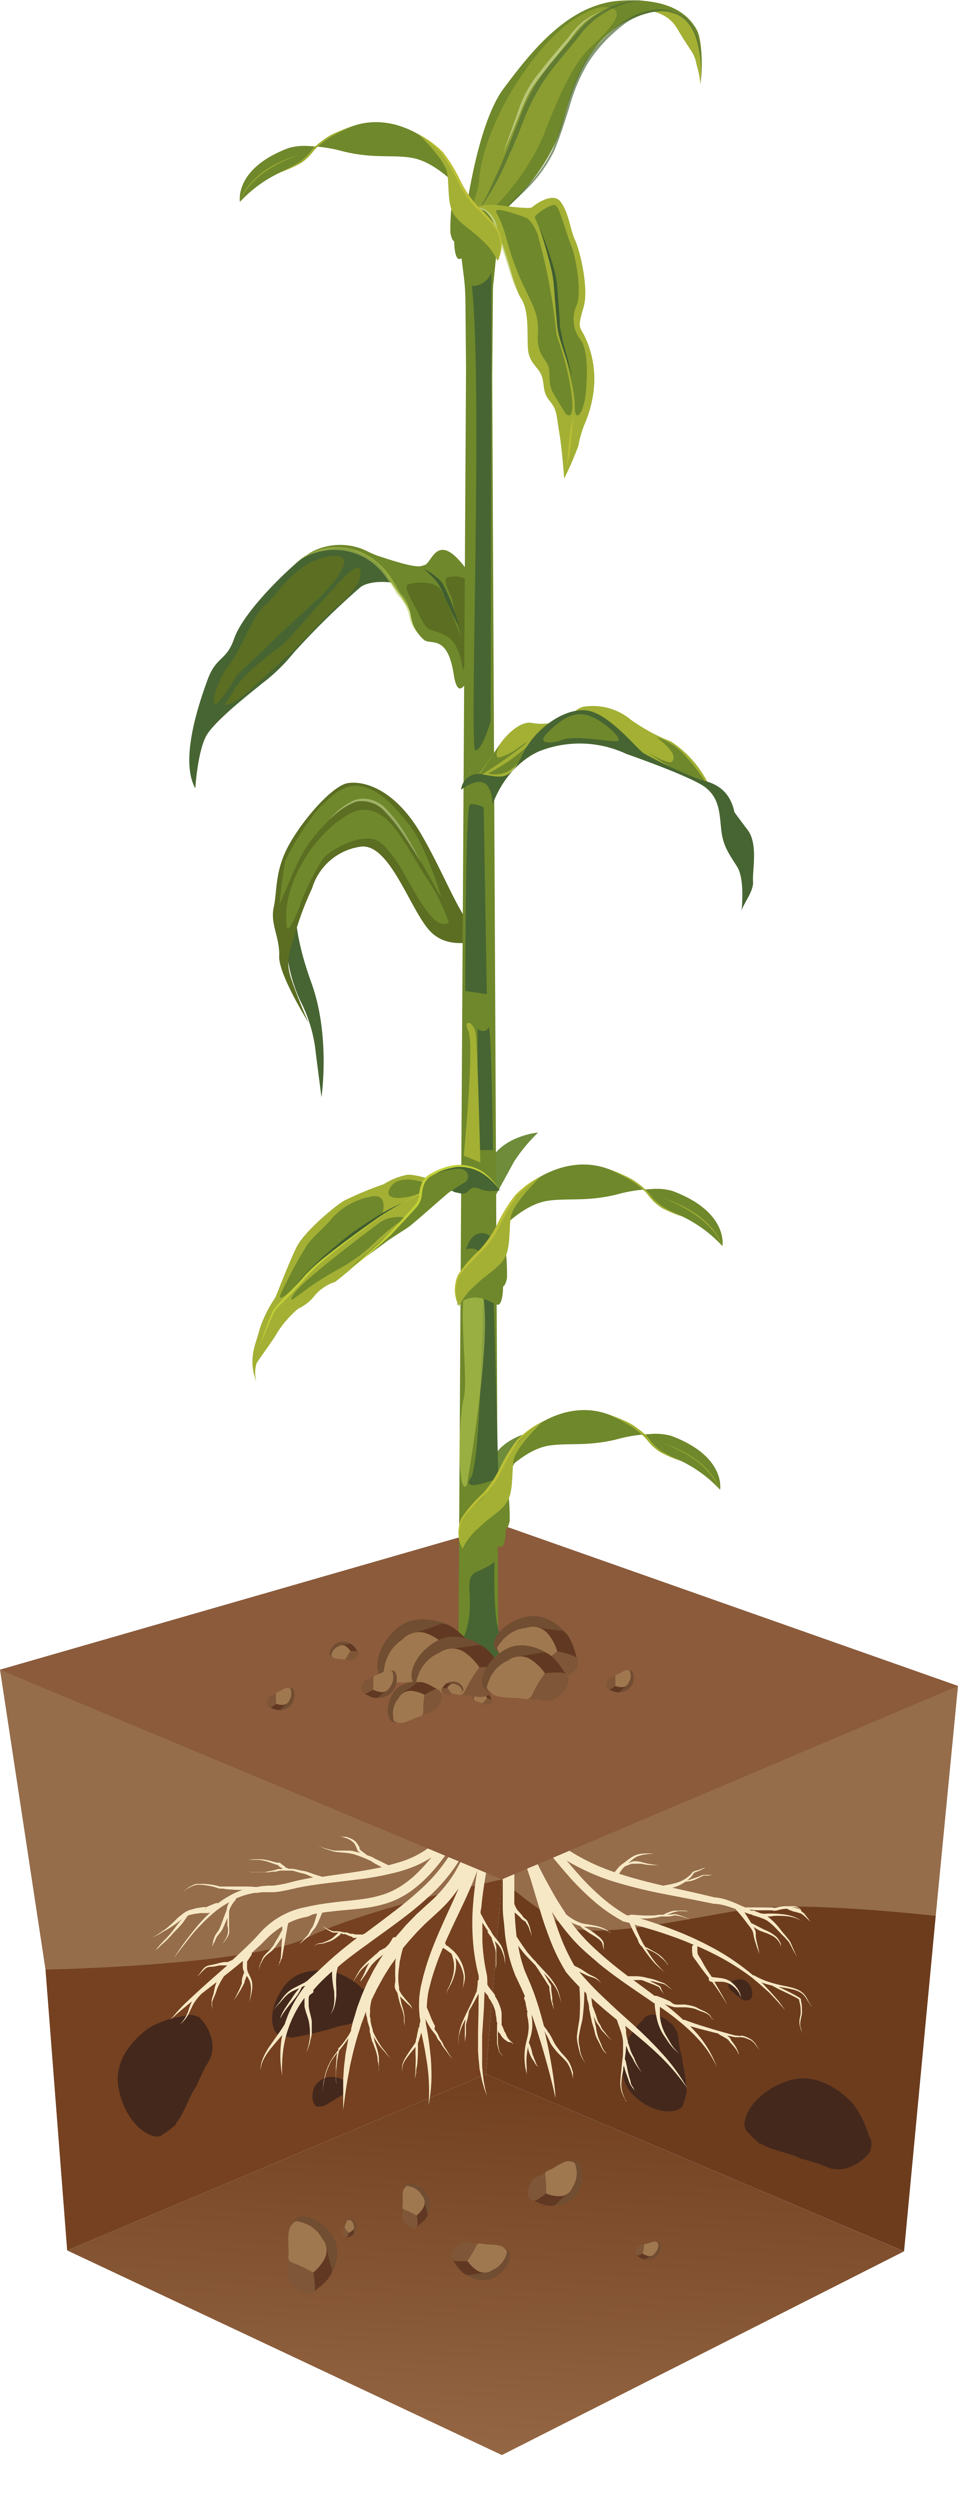 <?xml version="1.0" encoding="UTF-8"?>
<svg xmlns="http://www.w3.org/2000/svg" xmlns:xlink="http://www.w3.org/1999/xlink" viewBox="0 0 110.12 287.31">
  <defs>
    <style>.cls-1{fill:none;}.cls-2{fill:#956d4b;}.cls-3{clip-path:url(#clip-path);}.cls-4{fill:url(#Безымянный_градиент_2);}.cls-5{fill:#754120;}.cls-6{fill:#44281c;}.cls-7{fill:#6c3c1d;}.cls-8{fill:#714d31;}.cls-9{fill:#613822;}.cls-10{fill:#7f5637;}.cls-11{fill:#a07850;}.cls-12{fill:#f7e8c5;}.cls-13{fill:#8b5b3c;}.cls-14{fill:#476532;}.cls-15{fill:#5b6e22;}.cls-16{fill:#6f882b;}.cls-17{opacity:0.47;}.cls-18{fill:#d5e1a7;}.cls-19{fill:#405d30;}.cls-20{opacity:0.53;}.cls-21,.cls-24{fill:#b9cc51;}.cls-22{fill:#6e8c3a;}.cls-23,.cls-25{fill:#a3b034;}.cls-24,.cls-31{opacity:0.58;}.cls-25{opacity:0.54;}.cls-26{opacity:0.61;}.cls-27{opacity:0.6;}.cls-28{opacity:0.67;}.cls-29{fill:#bcbf37;}.cls-30{fill:#c2cf37;}.cls-32{fill:#613922;}</style>
    <clipPath id="clip-path">
      <polygon class="cls-1" points="7.72 258.64 57.69 282.16 103.91 258.75 55.86 238.39 7.72 258.64"></polygon>
    </clipPath>
    <linearGradient id="Безымянный_градиент_2" x1="-4321.57" y1="630.51" x2="-4318.77" y2="630.51" gradientTransform="matrix(34.36, 0, 0, -34.36, 148469.21, 21922.51)" gradientUnits="userSpaceOnUse">
      <stop offset="0" stop-color="#a17551"></stop>
      <stop offset="0.38" stop-color="#a17551"></stop>
      <stop offset="0.89" stop-color="#7a4928"></stop>
      <stop offset="1" stop-color="#72401f"></stop>
    </linearGradient>
  </defs>
  <g id="Слой_2" data-name="Слой 2">
    <g id="Слой_1-2" data-name="Слой 1">
      <path class="cls-2" d="M57.69,216s9.62,11.3,17.06,11.77,32.81-7.57,32.81-7.57l2.56-26.43L57.69,175.28Z"></path>
      <path class="cls-2" d="M0,191.9l5.23,34.47s18.58,2.79,21.83,1.86,18.12-6.5,22.29-6.5S57.69,216,57.69,216V175.28Z"></path>
      <g class="cls-3">
        <rect class="cls-4" x="31.38" y="211.07" width="48.87" height="98.4" transform="translate(-207.08 302.04) rotate(-86.92)"></rect>
      </g>
      <path class="cls-5" d="M7.72,258.64,5.23,226.37s23.69-.46,30.19-3.72S57.69,216,57.69,216l-1.83,22.39Z"></path>
      <path class="cls-6" d="M41.49,228.38a8.4,8.4,0,0,0-2.84-1.67l0,0s-3.79-1.13-5.85,1.41-1.71,5.29-.77,5.73a10.92,10.92,0,0,0,1.63.35l.09-.05a28.27,28.27,0,0,0,3.51-.79,1.76,1.76,0,0,0,.6-.16,6.26,6.26,0,0,0,.65-.19c1.49-.46,1.67-.13,2.69-1a3.94,3.94,0,0,0,1.09-2.54l-.21-.51h0l0,0a1,1,0,0,0-.58-.5"></path>
      <path class="cls-6" d="M21.2,231.7a11,11,0,0,0-4,1.33v0s-4.3,2.7-3.59,6.84,3.66,6.13,4.88,5.6a12.71,12.71,0,0,0,1.71-1.28l0-.13c.92-1.05,1.59-3.16,2.21-4.05a2,2,0,0,0,.35-.72c.11-.2.21-.42.38-.79.8-1.82,1.28-1.71,1.29-3.46a5.12,5.12,0,0,0-1.54-3.21,3.36,3.36,0,0,0-.66-.22v0h-.08a1.26,1.26,0,0,0-1,.13"></path>
      <path class="cls-7" d="M57.69,216l-1.83,22.39,48.06,20.36,3.64-38.55s-15-1.73-21.48-.8-17.84,3.72-21.24,1.86A44.41,44.41,0,0,1,57.69,216"></path>
      <path class="cls-6" d="M39.39,239a3.28,3.28,0,0,0-1.26-.3h0a2.29,2.29,0,0,0-2,1.18c-.49,1.19-.05,2.18.35,2.24l.65-.05,0,0a12.3,12.3,0,0,0,1.23-.69l.21-.13.22-.14c.51-.34.61-.24.9-.69a1.56,1.56,0,0,0,.12-1.07l-.13-.17h0Z"></path>
      <path class="cls-6" d="M86.47,229.37a2.27,2.27,0,0,0-.11-.89h0s-.38-1-1.27-1-1.43.5-1.38.77l.2.41,0,0,.75.63.13.1.15.11c.35.24.3.34.66.41a1.08,1.08,0,0,0,.74-.18l.07-.13h0v-.22Z"></path>
      <path class="cls-6" d="M99.89,245.55a11,11,0,0,0-1.9-3.82h0s-3.32-3.9-7.36-2.59-5.59,4.53-4.88,5.68a14.36,14.36,0,0,0,1.52,1.52l.14,0c1.19.77,3.39,1.13,4.37,1.62a2.18,2.18,0,0,0,.77.25c.22.07.45.15.84.26,1.93.54,1.9,1,3.64.79a5.19,5.19,0,0,0,3-2,4.06,4.06,0,0,0,.13-.69h0l0-.07a1.27,1.27,0,0,0-.28-1"></path>
      <path class="cls-6" d="M73.78,232.26A8.59,8.59,0,0,0,71.91,235l0,0s-1.4,3.67,1,5.9S78,242.92,78.48,242a12.49,12.49,0,0,0,.46-1.59l0-.09a27.32,27.32,0,0,0-.52-3.53,1.78,1.78,0,0,0-.12-.62c0-.17-.07-.35-.13-.66-.35-1.49,0-1.65-.81-2.73a4,4,0,0,0-2.44-1.27l-.51.17h0l0,0a.94.94,0,0,0-.54.53"></path>
      <path class="cls-8" d="M74,259.64a1.58,1.58,0,0,0,1.57-.41c.54-.7.43-1.44.17-1.55l-.44-.09c-.29,0-.32.7-.33.71Z"></path>
      <path class="cls-9" d="M73,259.06s.87.79,1.23.55.8-.46.8-.46l0-.24-1-.32-.56.19Z"></path>
      <path class="cls-10" d="M73,258.93c0,.1.12.36.4.27s.52-.23.52-.23l.33-1c.06-.14.14-.19-.25-.06s-.45.05-.72.3a1.07,1.07,0,0,0-.28.69"></path>
      <path class="cls-11" d="M73.88,259a5.18,5.18,0,0,0,.13-.7c0-.3,0-.39.28-.42s.84-.34,1.11-.23.26.09.26.44a1.28,1.28,0,0,1-.39.87.7.7,0,0,1-.75.32,1.87,1.87,0,0,1-.64-.28"></path>
      <path class="cls-8" d="M63.28,253.52s2.39.12,3.24-1.67.26-3.36-.36-3.49a7.39,7.39,0,0,0-1,0c-.66,0-.37,1.67-.39,1.7Z"></path>
      <path class="cls-9" d="M60.93,252.69s2.3,1.32,3,.62,1.53-1.4,1.53-1.4l-.15-.52a7.53,7.53,0,0,0-2.27-.25c-.36.2-1,.62-1.16.69Z"></path>
      <path class="cls-10" d="M60.74,252.42c.11.21.43.73,1,.4a8.38,8.38,0,0,0,1.05-.75s.18-1.93.26-2.28.22-.49-.58,0-1,.31-1.44,1a2.41,2.41,0,0,0-.28,1.66"></path>
      <path class="cls-11" d="M62.78,252.07a11.07,11.07,0,0,0-.05-1.59c-.09-.69-.16-.87.42-1.08s1.68-1.13,2.32-1,.6.07.77.84a2.88,2.88,0,0,1-.41,2.1,1.59,1.59,0,0,1-1.52,1.07,4,4,0,0,1-1.53-.31"></path>
      <path class="cls-8" d="M53.32,261.28s1.86,1.42,3.54.44,2-2.59,1.62-3a7.16,7.16,0,0,0-.84-.52c-.55-.34-1.21,1.14-1.25,1.16Z"></path>
      <path class="cls-9" d="M51.86,259.33s1.15,2.33,2.08,2.14,2-.3,2-.3l.16-.5s-1.29-1.4-1.7-1.44-1.14-.05-1.32-.08Z"></path>
      <path class="cls-10" d="M51.86,259c0,.23,0,.83.59.87a10.13,10.13,0,0,0,1.26,0l1.46-1.71c.25-.24.45-.27-.47-.33s-1-.27-1.7,0A2.35,2.35,0,0,0,51.86,259"></path>
      <path class="cls-11" d="M53.71,259.85a11.63,11.63,0,0,0,.83-1.32c.3-.61.35-.79.93-.65s2,0,2.44.45.45.38.17,1.1a2.85,2.85,0,0,1-1.49,1.47,1.56,1.56,0,0,1-1.81,0,4.06,4.06,0,0,1-1.07-1.09"></path>
      <path class="cls-8" d="M49,254.85a2.67,2.67,0,0,0,.1-2.73c-.86-1.21-2.11-1.39-2.41-1l-.35.67c-.22.44,1,.84,1,.87Z"></path>
      <path class="cls-9" d="M47.63,256.08s1.7-1,1.49-1.72a15.08,15.08,0,0,1-.35-1.51l-.4-.09s-1,1.08-1,1.39,0,.87,0,1Z"></path>
      <path class="cls-10" d="M47.39,256.11c.18,0,.63,0,.62-.51a7.72,7.72,0,0,0-.11-1l-1.4-1c-.2-.17-.23-.32-.21.38s-.15.74.12,1.3a1.79,1.79,0,0,0,1,.79"></path>
      <path class="cls-11" d="M47.9,254.65a8.8,8.8,0,0,0-1.06-.55c-.49-.19-.62-.21-.55-.67s-.13-1.51.17-1.89.26-.37.84-.2a2.16,2.16,0,0,1,1.21,1,1.18,1.18,0,0,1,.15,1.38,3,3,0,0,1-.76.89"></path>
      <path class="cls-8" d="M40.56,256.86a1.17,1.17,0,0,0,.38-1.12c-.2-.61-.69-.84-.86-.73l-.23.23.29.49Z"></path>
      <path class="cls-9" d="M39.82,257.19s.83-.2.84-.52,0-.67,0-.67l-.15-.09-.58.45-.12.43Z"></path>
      <path class="cls-10" d="M39.71,257.17,40,257l.08-.41-.46-.59c-.06-.1,0-.16-.13.13s-.16.29-.12.55a.77.77,0,0,0,.3.45"></path>
      <path class="cls-11" d="M40.12,256.63l-.37-.36-.15-.35.32-.76.37,0a.92.92,0,0,1,.37.58.5.5,0,0,1-.12.59Z"></path>
      <path class="cls-8" d="M38,261.53s1.64-2.63.13-4.72-3.65-2.39-4.18-1.77a8.24,8.24,0,0,0-.6,1.17c-.37.76,1.66,1.45,1.69,1.5Z"></path>
      <path class="cls-9" d="M35.56,263.69s2.94-1.8,2.56-3-.63-2.61-.63-2.61l-.69-.15s-1.69,1.88-1.69,2.42.08,1.51.06,1.75Z"></path>
      <path class="cls-10" d="M35.13,263.73c.31,0,1.1,0,1.07-.87a12.45,12.45,0,0,0-.19-1.67s-2.09-1.41-2.44-1.72-.41-.56-.36.66-.25,1.29.21,2.25a3.15,3.15,0,0,0,1.71,1.35"></path>
      <path class="cls-11" d="M36,261.19a14.22,14.22,0,0,0-1.84-.93c-.85-.33-1.08-.37-1-1.15s-.23-2.62.29-3.28.45-.64,1.44-.35a3.69,3.69,0,0,1,2.12,1.78,2.07,2.07,0,0,1,.27,2.39A5.38,5.38,0,0,1,36,261.19"></path>
      <path class="cls-12" d="M91.32,228.7a2.73,2.73,0,0,1,.86.41c.52.39.7,1.1,1.19,1.55a3.44,3.44,0,0,1-.53-.83,2.57,2.57,0,0,0-.58-.81,3,3,0,0,0-.89-.48c-.32-.11-.65-.18-1-.26a15.21,15.21,0,0,1-1.91-.47,8.74,8.74,0,0,1-1.77-.78h0a.17.17,0,0,0-.12,0h0a27,27,0,0,0-4.48-3.08l-1.2-.63-1.23-.59-1.24-.54-1.27-.5c-1.17-.44-2.36-.84-3.55-1.2l.66,0a8.5,8.5,0,0,0,.87-.07,7.52,7.52,0,0,0,.85-.16,1.38,1.38,0,0,1,.2,0l.2,0h.43c.3,0,.57-.12.84-.12a4.17,4.17,0,0,1,.82.18,1.82,1.82,0,0,1,.77.33,1.64,1.64,0,0,0-.75-.39,4.24,4.24,0,0,0-.83-.26c-.3,0-.59.05-.86.05h-.15l.21-.06c.25-.08.49-.19.75-.26l.38-.08.39,0h.4a.67.67,0,0,1,.37.11h0s0,0,0,0a.66.66,0,0,0-.37-.17,2.73,2.73,0,0,0-.4,0,2.8,2.8,0,0,0-.41,0l-.41,0a3.56,3.56,0,0,0-.79.22,5,5,0,0,0-.52.25h-.1l-.23,0c-.29,0-.56.08-.83.09h-.84c-.57,0-1.13-.07-1.71-.1h0a.3.3,0,0,0-.18.08h-.06l-.08,0-.16,0a18.34,18.34,0,0,1-3-2.16,28.56,28.56,0,0,1-2.69-2.7q-.63-.71-1.23-1.44l.27.17a25.41,25.41,0,0,0,5.36,2.32,56.26,56.26,0,0,0,5.63,1.37c1.88.37,3.76.72,5.62,1.11H82a5.6,5.6,0,0,1,1.4.22,12.33,12.33,0,0,1,1.21.41.25.25,0,0,0,.06.14,12,12,0,0,1,.92,1.09l.44.59a4.3,4.3,0,0,1,.41.57,1.69,1.69,0,0,1,.13.31,2.63,2.63,0,0,1,.06.34,5.86,5.86,0,0,0,.19.72l.11.34.11.35.13.34a.83.83,0,0,1,.06.35.88.88,0,0,0,0-.36l-.09-.35c0-.12-.05-.24-.08-.36l-.08-.35a4.41,4.41,0,0,1-.11-.7c0-.11,0-.25,0-.38a2.29,2.29,0,0,0-.12-.37l-.12-.23.27.18a3.31,3.31,0,0,0,.56.29l.59.22a4.72,4.72,0,0,1,.56.24,2.43,2.43,0,0,1,.51.32,1.88,1.88,0,0,1,.4.44,1.83,1.83,0,0,1,.16.26.59.59,0,0,1,.07.29h0s0,0,0,0a.58.58,0,0,0,0-.32,2.44,2.44,0,0,0-.14-.28,2.1,2.1,0,0,0-.38-.52,4.31,4.31,0,0,0-1.07-.68c-.2-.09-.38-.16-.56-.26l-.54-.28c-.23-.12-.46-.24-.7-.34l-.37-.6c-.13-.22-.28-.44-.42-.65l.69.24.14,0a.27.27,0,0,0,.12.09c.3.1.6.18.88.28l.41.16a2.75,2.75,0,0,1,.38.2,6.25,6.25,0,0,1,.69.56c.22.21.43.43.64.66l.32.34.33.32.31.34.15.17a1.22,1.22,0,0,1,.12.19c.08.12.14.26.22.4l.21.41c.15.27.29.55.45.81-.14-.27-.26-.55-.38-.84l-.19-.42a4,4,0,0,0-.19-.43,1.13,1.13,0,0,0-.12-.21,1.33,1.33,0,0,0-.14-.19l-.29-.36c-.1-.13-.2-.24-.3-.35l-.29-.36a7.32,7.32,0,0,0-1.3-1.37,1.88,1.88,0,0,0-.23-.16c.24,0,.47,0,.71-.06a10.28,10.28,0,0,1,1.11,0,5.11,5.11,0,0,1,1.1.15,3.36,3.36,0,0,1,1,.43,3.43,3.43,0,0,0-1-.53,5.83,5.83,0,0,0-1.1-.24,12.93,12.93,0,0,0-2.24-.06l-.37-.06c-.24-.1-.49-.19-.71-.29h0a.26.26,0,0,0-.21,0l-.08,0-.3-.12h0l.87.07c.29,0,.59,0,.88,0h.87a1.08,1.08,0,0,0,.64,0,4.83,4.83,0,0,1,.86-.17h.26a0,0,0,0,0,0,0,2.1,2.1,0,0,0,.37.18l.38.14c.13,0,.25.07.38.09l.36.1a1.09,1.09,0,0,1,.31.18,3.73,3.73,0,0,1,.3.26c.2.17.38.37.57.55h0a0,0,0,0,0,0,0c-.16-.21-.3-.44-.48-.65s-.17-.2-.27-.3l0,0,.09.06a.27.27,0,0,1,.08.07.18.18,0,0,1,.07.08h0a0,0,0,0,0,0,0,.18.18,0,0,0-.07-.1.3.3,0,0,0-.08-.08l-.18-.14c-.06-.05-.13-.09-.18-.14L92,219.4a1.5,1.5,0,0,0-.4-.25,1.31,1.31,0,0,0-.47-.07h-.45l-.46,0a5.36,5.36,0,0,0-.92.14h0a.84.84,0,0,1-.52,0h0l-.87,0H87l-.88,0-.47,0-.64-.28a13.57,13.57,0,0,0-1.42-.57,6.25,6.25,0,0,0-1.5-.31c-1.59-.4-3.19-.74-4.79-1.1l.26-.08a4.45,4.45,0,0,0,1.23-.62,3.38,3.38,0,0,0,.71-.1,3.93,3.93,0,0,0,.8-.32l.38-.19.19-.09.1,0,.09,0c.13,0,.27,0,.42,0a1.56,1.56,0,0,1,.41-.08h0a0,0,0,0,0,0,0,.54.54,0,0,0-.22,0l-.21,0c-.13,0-.27,0-.43,0a.35.35,0,0,0-.11,0l-.11,0-.2.08-.39.16c-.26.1-.53.17-.8.27l-.46.16a4,4,0,0,0,.43-.39.86.86,0,0,0,.13-.14l.11-.16a.74.74,0,0,1,.08-.13.58.58,0,0,1,.12-.1c.19-.11.44-.15.65-.27l.31-.17a.67.67,0,0,1,.34-.07.7.7,0,0,0-.35,0l-.33.14c-.21.09-.45.11-.68.21a.62.62,0,0,0-.17.11.79.79,0,0,0-.12.15.4.4,0,0,1-.1.12l-.13.12a4.75,4.75,0,0,1-.56.41,4,4,0,0,1-1.26.5c-.39.1-.79.16-1.2.24-1.71-.4-3.41-.83-5.06-1.37a3.43,3.43,0,0,1,.57-.76l.1-.09c.28-.1.54-.23.8-.3l.24,0h.24a4.38,4.38,0,0,1,.52,0c.18,0,.35.06.52.09l.53.06a9.45,9.45,0,0,0,1.06,0h0s0,0,0,0a7.19,7.19,0,0,1-1-.11,4.35,4.35,0,0,1-.52-.1L73.7,214a4.51,4.51,0,0,0-.53-.09l-.28,0a1.27,1.27,0,0,0-.28.06,3.34,3.34,0,0,0-.38.17l0,0c.16-.15.32-.3.49-.43a2.62,2.62,0,0,1,.54-.35,3.74,3.74,0,0,1,.62-.18,8.2,8.2,0,0,1,1.32-.14,8.56,8.56,0,0,0-1.34,0,2.53,2.53,0,0,0-1.3.44,5.52,5.52,0,0,0-.55.4l-.54.4-.14.11a.8.8,0,0,0-.13.13,3,3,0,0,0-.24.26l-.31.39A23.31,23.31,0,0,1,65.93,213a17.32,17.32,0,0,1-2.27-1.62,19.1,19.1,0,0,1-2-1.94c-.31-.69-1.45-3-3-3.74-1.84-.84-5.85-.17-6.69,2.42a2.62,2.62,0,0,0-.13.67,7.73,7.73,0,0,1-.65,1.47A7.07,7.07,0,0,1,49.76,212a11.18,11.18,0,0,1-4.12,2.1c-.32.1-.64.19-1,.27L43.9,214l-.5-.24a3.17,3.17,0,0,1-.48-.25l-.27-.13-.27-.1-.19-.06h0v0c-.13-.12-.28-.22-.41-.32l-.2-.15-.17-.14-.09-.19,0-.07,0-.05-.07-.11a5,5,0,0,0-.3-.45,1.48,1.48,0,0,0-.44-.35,4.25,4.25,0,0,0-.49-.21l-.26-.08-.26,0c-.16,0-.32-.1-.5-.11h0a0,0,0,0,0,0,0c.17,0,.31.13.49.18l.25.07a1.09,1.09,0,0,1,.23.09,2,2,0,0,1,.78.57,2.69,2.69,0,0,1,.22.45l.06.12,0,.06,0,0a.76.76,0,0,0,.16.26,1.11,1.11,0,0,0,.25.17h0l-.68-.17a3.45,3.45,0,0,0-.56-.1l-.56,0c-.38,0-.75,0-1.11,0a2.35,2.35,0,0,1-.53-.09l-.27-.08-.27-.06c-.36-.07-.67-.33-1-.37a1.62,1.62,0,0,1,.51.21,2.64,2.64,0,0,0,.51.23l.27.07.25.09a2.78,2.78,0,0,0,.55.14c.37.06.75.07,1.11.11a4.41,4.41,0,0,1,.54.07,5,5,0,0,1,.53.12,9.84,9.84,0,0,1,1,.36,4.4,4.4,0,0,1,.5.21l.25.11a1.55,1.55,0,0,1,.22.12c.15.09.31.21.49.3l.49.26.2.11c-1,.21-2,.38-2.94.53-1.29.2-2.59.37-3.89.57l-.84-.25-.5-.18-.26-.1c-.09,0-.19-.06-.28-.09l-.56-.1-.52-.12a2.7,2.7,0,0,0-.58-.08h-.29l-.42-.16h0a.24.24,0,0,0-.07-.12l-.15-.1a.77.77,0,0,1-.19-.14l-.23-.18-.07,0-.08,0-.15,0-.27-.06-.26-.08-.54-.14a4.26,4.26,0,0,0-1.12-.11c-.37,0-.74,0-1.1.07h0a0,0,0,0,0,0,0c.37,0,.74,0,1.1,0a4.82,4.82,0,0,1,1.06.19l.52.18.26.09.26.09.11,0,0,0,0,0,.19.17a1,1,0,0,0,.26.18l.08,0h0l0,.07a.18.18,0,0,0,.05.07h-.17l-.29,0-.27.08a1.36,1.36,0,0,1-.25.07l-.27.06-.54.1-.26.05-.27,0c-.18,0-.36,0-.55,0l-.55,0H28.9a.45.45,0,0,1-.25-.09.47.47,0,0,0,.25.11,1.23,1.23,0,0,0,.27,0c.19,0,.37,0,.55,0l.55,0h.28a2.4,2.4,0,0,0,.28,0l.54-.07.27,0,.28-.06.25-.06h.4l.15,0,.26,0h.53a1.8,1.8,0,0,1,.5.11l.26.08.28.07.51.13a3.26,3.26,0,0,1,.48.2l.46.2c-.76.13-1.52.28-2.28.47l-.58.15c-.19.05-.39.1-.58.13-.39.08-.78.14-1.18.19l-.59,0-.62.05-.74.11a9.55,9.55,0,0,0-1.06-.06H27.3c-.36,0-.72,0-1.07,0l-.51,0-.27,0h-.18a6.92,6.92,0,0,0-2.12-.3l-.3,0-.29,0a3.29,3.29,0,0,0-.55.21,4.19,4.19,0,0,0-.5.31l-.23.18-.1.1a.19.19,0,0,0-.05.14.22.22,0,0,1,.06-.13l.11-.1a1.88,1.88,0,0,1,.23-.16l.51-.27a3.74,3.74,0,0,1,.54-.17,2.18,2.18,0,0,1,.57,0,7,7,0,0,1,2.06.43h.06l0,0h.17l.19,0a5.21,5.21,0,0,0,.55.08l1.08.07.6,0-.14.05c-.2.07-.39.16-.58.24s-.38.17-.56.27l-.54.31c-.18.11-.35.21-.52.33s-.32.22-.47.34a.31.31,0,0,0-.28,0h0c-.36.13-.71.28-1.05.44h-.06l-.1,0-.23,0-.44.07a2.77,2.77,0,0,0-.47.09l-.44.12-.21.06h0l-.22.09a2.91,2.91,0,0,0-.42.25c-.25.18-.48.37-.72.57A13.58,13.58,0,0,1,19,221.73c-.26.16-.51.34-.75.51a2.76,2.76,0,0,1-.8.41h0v0a2.77,2.77,0,0,0,.83-.35c.26-.16.51-.32.78-.46a13.32,13.32,0,0,0,1.5-1l.36-.26-.19.21c-.32.37-.6.77-.9,1.15s-.63.76-1,1.11c-.16.19-.33.35-.5.54s-.16.2-.24.28A1.59,1.59,0,0,0,18,224a.25.25,0,0,0-.08.18,0,0,0,0,0,0,0s0,0,0,0h0c0-.06.05-.1.09-.14l.14-.12a3.19,3.19,0,0,0,.26-.26l.55-.49c.36-.34.7-.69,1-1.06A12.73,12.73,0,0,0,21,221c.19-.26.38-.53.55-.8l.14-.07a2.45,2.45,0,0,1,.41-.11l.44-.09c.12,0,.28,0,.43-.06l.45,0,.23,0h.29l.25-.08a15,15,0,0,0-1.36,1.4A36.65,36.65,0,0,0,20,225c.5-.64,1-1.29,1.49-1.92s1-1.25,1.58-1.83c.28-.3.57-.58.86-.85s.6-.54.91-.79.64-.48,1-.69l.51-.31h0a2.92,2.92,0,0,0-.28.71l0,.15-.38,1c-.14.37-.27.74-.42,1.1a2,2,0,0,1-.28.48,3.68,3.68,0,0,0-.32.51c0,.1-.07.2-.1.29l-.08.29,0,.14a.69.69,0,0,1-.05.13.63.63,0,0,0,0,.3.58.58,0,0,1,.09-.28s0-.08.07-.13l.06-.13.12-.27a2.06,2.06,0,0,1,.12-.26c.19-.32.51-.57.71-1s.32-.72.47-1.08l.06-.15,0,.38,0,.36c0,.12,0,.24.05.36a1.91,1.91,0,0,1,0,.67,1.26,1.26,0,0,1-.1.33,2.3,2.3,0,0,1-.15.32,4.29,4.29,0,0,1-.39.59,3.45,3.45,0,0,0,.45-.56,3.21,3.21,0,0,0,.19-.31,1.73,1.73,0,0,0,.14-.34,2.56,2.56,0,0,0,0-.73c0-.12,0-.23,0-.35v-.35c0-.24,0-.47,0-.7s0-.23,0-.34a1.55,1.55,0,0,1,.07-.31,3.74,3.74,0,0,1,.72-1.12l0,0a.56.56,0,0,0,0-.12l.17-.07c.19-.07.37-.15.56-.21a8.71,8.71,0,0,1,1.14-.31l.31-.06h.05a.28.28,0,0,0,.18,0l.63-.07c.2,0,.39,0,.6,0l.62,0c.41,0,.82-.09,1.23-.16l.61-.12.6-.14c.77-.18,1.57-.31,2.36-.43,1.6-.23,3.21-.39,4.83-.6a34.05,34.05,0,0,0,4.84-.91,15.79,15.79,0,0,0,2.35-.86,11.79,11.79,0,0,0,1.39-.78l-.3.36-.42.49c-.15.17-.3.32-.45.48a12.77,12.77,0,0,1-1.92,1.69,9.08,9.08,0,0,1-2.22,1.17,13.8,13.8,0,0,1-2.5.59c-.86.12-1.75.2-2.65.3s-1.79.21-2.69.37l-.67.13-.67.14-.34.07-.34.09c-.23.06-.46.13-.68.21a9.36,9.36,0,0,0-2.49,1.34,10.65,10.65,0,0,0-1.07.93l-.92,1c-.62.64-1.26,1.25-1.91,1.85l-.69.63-.07,0-.24.11-.19.08H26l-.25,0-.25.05-.26.05a8.74,8.74,0,0,1-1,.24,1.88,1.88,0,0,0-.52.15,1.36,1.36,0,0,0-.4.35l-.16.2a.87.87,0,0,0-.08.1l-.08.11a2.43,2.43,0,0,1-.14.2.66.66,0,0,1-.19.15h0s0,0,0,0h0a.45.45,0,0,0,.23-.14l.17-.19.09-.1.08-.08.19-.18a1.28,1.28,0,0,1,.38-.29,1.3,1.3,0,0,1,.46-.08c.35,0,.69-.11,1-.16l.24,0,.25,0,.25,0,.12,0c-.91.8-1.82,1.59-2.73,2.41-.66.6-1.32,1.21-2,1.85s-1.24,1.3-1.82,2c.81-.75,1.65-1.45,2.5-2.13a5,5,0,0,0-.29.67c-.07.18-.12.38-.19.56a3.59,3.59,0,0,1-.24.53,5.36,5.36,0,0,1-.69.95,5.59,5.59,0,0,0,.79-.89,5.39,5.39,0,0,0,.3-.52c.09-.19.16-.37.25-.54a4.82,4.82,0,0,1,.6-1,8.43,8.43,0,0,1,.57-.64l1.72-1.33c-.06.16-.12.31-.17.48s-.08.36-.12.54a4.37,4.37,0,0,1-.12.52,4.1,4.1,0,0,0-.16.53,2.48,2.48,0,0,0,0,.27,2.61,2.61,0,0,0,0,.28l.05.54,0-.54,0-.26a1.25,1.25,0,0,1,.07-.26c.06-.16.13-.32.21-.49a5.55,5.55,0,0,0,.2-.52,4.24,4.24,0,0,1,.18-.5c.06-.15.15-.31.23-.47s.31-.53.47-.79c.73-.57,1.46-1.16,2.17-1.76l0,0a.07.07,0,0,0,0,.05l0,.31a1.82,1.82,0,0,0,0,.32c0,.1,0,.21.05.32a3,3,0,0,0,.11.32l0,0h0a3.85,3.85,0,0,0-.27.87,1.06,1.06,0,0,1,0,.2.29.29,0,0,1,0,.09l0,.11c-.06.13-.11.27-.16.4l-.18.4-.2.39c-.06.14-.12.27-.19.4a1.74,1.74,0,0,1-.11.18.23.23,0,0,0-.05.21.23.23,0,0,1,.07-.2,1.09,1.09,0,0,0,.13-.17l.24-.37c.07-.13.15-.25.23-.37s.15-.26.22-.39.14-.26.21-.39l.05-.1a1.17,1.17,0,0,0,.05-.11c0-.08,0-.16.06-.23a2.27,2.27,0,0,1,.21-.52,4,4,0,0,1,.34.64,2.82,2.82,0,0,1,.11,1.17c0,.4-.13.8-.17,1.21.08-.4.22-.79.28-1.2a3.1,3.1,0,0,0,0-1.25c-.12-.43-.37-.77-.48-1.13a1.31,1.31,0,0,1-.06-.27,2.66,2.66,0,0,1,0-.28c0-.1,0-.2,0-.3v-.23l.53-.81v0a.25.25,0,0,0,0-.19c.33-.29.66-.6,1-.91l.95-.95a8.33,8.33,0,0,1,1-.81,5.65,5.65,0,0,1,.57-.38v.19l0,.23-.16.25v0c-.11.2-.19.39-.29.55s-.23.38-.34.56a3.7,3.7,0,0,1-.72,1c-.15.15-.31.29-.46.46a2,2,0,0,0-.36.55c0,.1-.08.2-.12.3l-.12.3a1.35,1.35,0,0,0-.1.63,1.41,1.41,0,0,1,.15-.61c0-.1.09-.19.14-.29l.14-.28a2.11,2.11,0,0,1,.39-.49c.15-.14.32-.27.49-.41a2.32,2.32,0,0,0,.25-.21c.08-.08.15-.17.22-.25s.26-.36.38-.53.24-.35.37-.52l.12-.16-.15,2.28,0,0s0,0,0,.05a.88.88,0,0,0-.05.15c0,.1,0,.2-.08.3s0,.2-.07.29l-.06.15a.19.19,0,0,1-.11.09.15.15,0,0,0,.12-.09l.08-.13c0-.1.07-.2.11-.29s.07-.2.11-.29l0-.06h0a.07.07,0,0,0,.08-.05h0l.65-3.73.08-.32h0a8,8,0,0,1,1-.43,9.21,9.21,0,0,1,1.23-.31L36,220l.45-.08c-.08.26-.14.51-.22.75s-.12.36-.18.53l-.06.13a.6.6,0,0,1-.06.11c0,.08-.1.15-.15.24a1.74,1.74,0,0,0-.15.26l-.13.26a1.14,1.14,0,0,1-.15.23l-.19.21a5.33,5.33,0,0,0-.4.42l-.2.2-.1.11a.33.33,0,0,0-.07.13c0-.05,0-.08.08-.12l.11-.09a2,2,0,0,0,.23-.18,5.07,5.07,0,0,1,.44-.37l.23-.2a2.2,2.2,0,0,0,.2-.23c0-.08.1-.17.16-.25s.1-.14.16-.22.13-.14.19-.22l.09-.14.08-.13c.09-.17.18-.35.26-.53.15-.34.28-.67.42-1,.74-.1,1.49-.19,2.24-.26s1.79-.15,2.7-.28a14.13,14.13,0,0,0,2.73-.62,10.41,10.41,0,0,0,2.52-1.31,14.87,14.87,0,0,0,2.1-1.85,23.55,23.55,0,0,0,1.76-2.12c.62-.85,1.21-1.72,1.76-2.61-.06.16-.12.33-.19.49a13.3,13.3,0,0,1-1,2,19,19,0,0,1-2.94,3.54,41.79,41.79,0,0,1-3.58,3c-1.05.82-2.13,1.61-3.2,2.42a.31.31,0,0,0-.2.11.22.22,0,0,1-.14,0h-.26c-.1,0-.2,0-.31,0a.74.74,0,0,0-.25,0,.64.64,0,0,0-.2-.08l-.24,0c-.15,0-.31-.11-.48-.15l-.14,0-.12,0-.24-.05a3,3,0,0,0-.51-.09h-.27a1.76,1.76,0,0,1-.23,0,1.57,1.57,0,0,1-.46-.16,4.14,4.14,0,0,1-.87-.49,4,4,0,0,0,.82.59,1.51,1.51,0,0,0,.48.22,1.09,1.09,0,0,0,.26,0l.24,0,.08,0c-.2.18-.39.37-.59.54a2.58,2.58,0,0,1-.7.41l-.39.16-.19.08-.1,0-.09,0a3.59,3.59,0,0,0-.41.11.71.71,0,0,0-.18.12.24.24,0,0,0-.06.2.23.23,0,0,1,.08-.18.4.4,0,0,1,.18-.1,2.7,2.7,0,0,1,.41-.07l.11,0,.1,0,.2-.06.4-.13a2.63,2.63,0,0,0,.78-.36c.24-.16.46-.34.68-.5h0a.16.16,0,0,0,0-.14l.08,0,.24.09.13,0,.11,0c.14.06.29.14.46.2l.24.09c.07,0,.1,0,.11.07a.19.19,0,0,0,.2.07l.05,0h.29c-1.18.91-2.36,1.85-3.47,2.88-.33.3-.65.61-1,.94l-.3.27-.35.3-.35.31a2.86,2.86,0,0,1-.33.29l-.17.11-.2.11-.82.42a5.56,5.56,0,0,0-.81.48,4.18,4.18,0,0,0-.66.67c-.19.25-.36.5-.55.74a3.51,3.51,0,0,0-.29.36,1.2,1.2,0,0,0-.22.4,1.36,1.36,0,0,1,.24-.38c.1-.12.21-.23.32-.34s.4-.46.61-.69a3.42,3.42,0,0,1,.67-.59,5.54,5.54,0,0,1,.81-.4l.23-.1-.32.4a5.92,5.92,0,0,0-.35.48l-.33.5c-.23.33-.46.66-.67,1a5.74,5.74,0,0,0-.54,1.08h0a.08.08,0,0,0,0,0s0,0,0,0a.16.16,0,0,1,.07-.07h0a0,0,0,0,0,0,0h0a7.67,7.67,0,0,1,.58-.9c.24-.32.49-.63.74-.94l.38-.46c.12-.16.24-.32.35-.5a4.49,4.49,0,0,0,.29-.53,1.63,1.63,0,0,0,.09-.19l.29-.12.09,0c-.27.34-.52.7-.76,1.06a13.89,13.89,0,0,0-1.15,2.15c-.16.39-.3.77-.43,1.17l0,0c-.51.86-1.14,1.66-1.71,2.51a7.35,7.35,0,0,0-.76,1.34,3.35,3.35,0,0,0-.31,1.49,3.4,3.4,0,0,1,.43-1.43,7.61,7.61,0,0,1,.86-1.24c.39-.48.8-.94,1.2-1.42a12.91,12.91,0,0,0,0,4.68,15.58,15.58,0,0,1,.05-2.37,12.71,12.71,0,0,1,.42-2.31,13,13,0,0,1,2-4.14l.09-.13h0a.61.61,0,0,0,0,.14v.34c0,.16,0,.32,0,.48.11.66.39,1.21.51,1.8a8.2,8.2,0,0,1,.11.9c0,.08,0,.16,0,.23a1.55,1.55,0,0,1,0,.22,1.68,1.68,0,0,1,0,.44c0,.16-.05.31-.07.46a3.58,3.58,0,0,1-.09.45,3.74,3.74,0,0,1-.12.45,1.34,1.34,0,0,0-.09.45,1.12,1.12,0,0,1,.13-.44l.15-.44a3.74,3.74,0,0,0,.12-.45c0-.15.07-.3.11-.45a3.29,3.29,0,0,0,.08-.47v-.24a1.79,1.79,0,0,1,0-.23c0-.29,0-.61,0-.93-.08-.64-.32-1.22-.36-1.79,0-.14,0-.29,0-.45v-.35a.28.28,0,0,1,0-.09.9.9,0,0,1,.11-.34L36,229v0a.27.27,0,0,0,0-.26c.19-.23.39-.44.59-.66.5-.53,1-1,1.58-1.51,0,.14,0,.28,0,.42a13,13,0,0,0,.18,1.56l.07.38c0,.13,0,.25,0,.38a4.71,4.71,0,0,1,0,.75,3.27,3.27,0,0,1-.13.76l-.06.18-.08.17a1.34,1.34,0,0,1-.07.18.3.3,0,0,1-.12.15c.07,0,.1-.09.14-.14l.09-.17a1.4,1.4,0,0,1,.09-.17l.08-.18a3.86,3.86,0,0,0,.2-.76,4.91,4.91,0,0,0,.1-.77c0-.14,0-.27,0-.4l0-.39a11.11,11.11,0,0,1,0-1.52,4,4,0,0,1,.18-.94c1-.87,2.13-1.7,3.24-2.5,1.27-.94,2.57-1.85,3.85-2.81a41.6,41.6,0,0,0,3.71-3.09,19.58,19.58,0,0,0,3.11-3.78A13.11,13.11,0,0,0,54,211.1a8.1,8.1,0,0,1-.24.94,14.3,14.3,0,0,1-.85,2c-.17.33-.35.66-.54,1s-.39.63-.6.93-.44.59-.67.88-.48.56-.73.83-.52.53-.79.78-.27.25-.41.37l-.44.4-.87.8-.83.85c-.13.14-.28.28-.41.43l-.39.45-.39.45a5.63,5.63,0,0,0-.38.45l0,0a.28.28,0,0,0-.34.11h0a4.14,4.14,0,0,1-.44.69l-.06.07,0,0,0,0a1.35,1.35,0,0,0-.17.17.68.68,0,0,1-.13.12A.83.83,0,0,1,44,224l-.1.06-.1.07,0,0a.27.27,0,0,0-.18.08l-.29.29v0c-.23.18-.45.38-.66.57a9.68,9.68,0,0,0-1.24,1.24,6.47,6.47,0,0,0-.45.75l-.11.19a1.18,1.18,0,0,0-.11.19,1.41,1.41,0,0,1-.21.38,1.41,1.41,0,0,0,.24-.36.71.71,0,0,1,.12-.18l.13-.18a5.83,5.83,0,0,1,.49-.7,8.37,8.37,0,0,1,.89-.79c0,.09-.1.18-.14.27-.17.32-.29.65-.45,1s-.16.31-.25.46l-.06.12-.06.12a.61.61,0,0,1,0,.12.19.19,0,0,1-.1.08.26.26,0,0,0,.11-.07,1,1,0,0,0,.08-.11l.06-.11a.76.76,0,0,1,.08-.11c.11-.14.21-.28.31-.43.2-.3.37-.61.56-.89a2.55,2.55,0,0,1,.32-.4c.11-.12.24-.25.36-.36s.52-.44.8-.65l-.26.39-.31.51-.3.51c-.1.17-.21.34-.3.52l-.54,1.06c-.09.17-.17.35-.25.53l-.24.55-.23.54c-.08.18-.14.37-.21.56l-.21.55-.1.28-.09.28-.34,1.13-.09.28-.07.29-.14.57a.75.75,0,0,1,0,.16c-.06.13-.12.26-.19.39A12.49,12.49,0,0,1,39,235.34h0a.09.09,0,0,0-.11.08l0,.18-.16.21a10.13,10.13,0,0,0-.69,1A7.43,7.43,0,0,0,37.5,238c-.06.19-.11.39-.16.59l-.12.6a7.1,7.1,0,0,0-.12,1.22,6.17,6.17,0,0,1,.16-1.21c0-.2.09-.4.14-.6a5.5,5.5,0,0,1,.16-.58c.07-.19.15-.38.23-.56s.17-.38.26-.55c.2-.34.47-.64.71-1,0,.19-.06.37-.08.56,0,.36-.06.71-.07,1.06s0,.71,0,1.06l0,.53a2.39,2.39,0,0,0,.13.51,3,3,0,0,1-.11-.52v-.52c0-.35,0-.7.05-1a8.94,8.94,0,0,1,.12-1c.05-.31.11-.61.18-.91.36-.46.74-.93,1.07-1.44-.09.47-.17,1-.26,1.42s-.11.77-.16,1.16l-.07.58-.05.58L39.45,239l0,1.17c0,.19,0,.38,0,.58v.58c0,.39,0,.78,0,1.16l.15-1.15.07-.57.09-.58.18-1.14.21-1.13.1-.57.13-.56.26-1.12c.2-.73.38-1.48.63-2.2l.17-.54.08-.27.1-.27.4-1.07a.78.78,0,0,1,.05-.14v0c0,.19,0,.37.07.56s.07.38.11.56.11.37.16.55.06.18.08.26a.14.14,0,0,0,0,.06h0a1.17,1.17,0,0,1,0,.2c0,.17.08.36.11.54a5.54,5.54,0,0,0,.14.55c0,.09.06.18.1.27l.1.26a7.44,7.44,0,0,1,.34,1,5.23,5.23,0,0,1,.12.54c0,.18,0,.36.07.55a5,5,0,0,1,.07.54,2,2,0,0,1-.06.55,2.68,2.68,0,0,1,.07-.27,1.27,1.27,0,0,0,0-.28c0-.18,0-.37,0-.55s0-.37,0-.56-.05-.37-.08-.55A9.49,9.49,0,0,0,43.2,235l-.09-.27a2,2,0,0,1-.08-.26c0-.12-.05-.26-.07-.39a9.9,9.9,0,0,0,.63,1l.33.41c.12.13.24.25.35.38a5.74,5.74,0,0,0,.69.79,4.65,4.65,0,0,1-.63-.83l-.33-.4a4.15,4.15,0,0,1-.3-.43,10.47,10.47,0,0,1-.84-1.54v0c0-.19-.08-.38-.13-.56s-.09-.35-.12-.53,0-.35-.07-.53,0-.36,0-.54v-.27c0-.08,0-.17,0-.26a8.18,8.18,0,0,1,.17-.92l.23-.48.25-.5c.08-.17.16-.34.26-.51l.55-1c.09-.17.2-.33.29-.49l.3-.48.3-.47.33-.46.28-.39a4.6,4.6,0,0,0-.06.52l0,.57a9,9,0,0,0,0,1.16c0,.15,0,.3,0,.45a2.08,2.08,0,0,0-.06.36,1.22,1.22,0,0,0,0,.27,2,2,0,0,0,.08.26l.06.12.06.1a1.74,1.74,0,0,0,.11.18l.11.53a8.62,8.62,0,0,0,.32,1.1,5.3,5.3,0,0,1,.31,1.08c0,.1,0,.19,0,.29l0,.28a5.35,5.35,0,0,1,.07.56c0-.19,0-.38,0-.56a2.83,2.83,0,0,1,0-.29c0-.09,0-.19,0-.28a5.2,5.2,0,0,0-.25-1.12,8.55,8.55,0,0,1-.26-1.22l.05.06c.22.24.46.46.69.69s.25.21.36.32a1.19,1.19,0,0,1,.15.18.34.34,0,0,1,.06.21h0s0,0,0,0,0,0,0,0a.32.32,0,0,0,0-.25,1,1,0,0,0-.13-.22c-.1-.13-.22-.25-.32-.37s-.42-.49-.61-.74a2.43,2.43,0,0,1-.14-.2l-.11-.19-.11-.21h0c0-.1,0-.2,0-.3a6,6,0,0,1-.1-1.11,8.29,8.29,0,0,1,.08-1.11l.07-.56c0-.19.06-.37.1-.54A8.54,8.54,0,0,1,46.3,224v0a.17.17,0,0,0,0-.07c.56-.69,1.14-1.34,1.75-2l.8-.81.83-.76.42-.39.45-.41c.29-.28.57-.56.85-.86A16.17,16.17,0,0,0,52.74,217l-.14.31c-1.12,2.56-2.4,5.1-3.34,7.82-.24.68-.43,1.37-.62,2.06l-.25,1.06c-.07.35-.13.72-.17,1.09a10.78,10.78,0,0,0,0,2.2c0,.22.06.44.09.65s-.06.29-.08.43,0,.24-.05.36a.26.26,0,0,0-.09.17v0a2.58,2.58,0,0,1-.07.34l-.08.35c0,.24-.11.48-.15.72l0,.11a2.5,2.5,0,0,1-.21.35l-.5.72c-.17.25-.32.5-.48.75a3.52,3.52,0,0,0-.36.82,3.31,3.31,0,0,0,0,.89,3.14,3.14,0,0,1,.06-.87,3,3,0,0,1,.42-.76c.17-.23.35-.47.53-.69l.51-.62v.07a.43.43,0,0,1,0,.16c0,.06,0,.12,0,.19s0,.25,0,.37a11.81,11.81,0,0,1,0,1.45c0,.25,0,.49,0,.73a3.45,3.45,0,0,0-.07.72,3.75,3.75,0,0,1,.15-.71c0-.24,0-.49.08-.72.09-.49.08-1,.12-1.46,0-.12,0-.24,0-.35a1.13,1.13,0,0,1,0-.18c0-.07,0-.13,0-.2v-.19c0-.06,0-.11,0-.16s0-.22.07-.33a2.45,2.45,0,0,0,.08-.29,5.43,5.43,0,0,0,.17-.53,1.87,1.87,0,0,1,.07-.22c0-.05,0-.1,0-.15l0,.16c.15.68.3,1.37.42,2.06s.24,1.38.32,2.07a21.91,21.91,0,0,1,.09,4.21,17.64,17.64,0,0,0,.32-4.24c0-.71-.08-1.42-.16-2.13s-.18-1.41-.3-2.11l-.18-1c0-.17,0-.34-.07-.51.05.09.09.18.14.28a7.59,7.59,0,0,0,.44.79,3.28,3.28,0,0,0,.27.38c.09.13.19.24.28.35l.12.17.09.19a2,2,0,0,0,.1.21,1.73,1.73,0,0,0,.15.2.75.75,0,0,1,.15.16,1,1,0,0,1,.1.17,2,2,0,0,0,.1.21.61.61,0,0,0,.07.1l.07.09c.18.24.36.47.53.71s.19.24.28.36a.59.59,0,0,1,.18.39.63.63,0,0,0-.15-.41c-.08-.13-.18-.24-.25-.37s-.32-.51-.48-.76l-.06-.09a.41.41,0,0,1-.05-.09c0-.06,0-.13-.08-.2a.91.91,0,0,0-.11-.22,1.33,1.33,0,0,0-.14-.19l-.11-.16c0-.06,0-.13-.08-.2a2,2,0,0,0-.08-.22,1.48,1.48,0,0,0-.13-.21c-.08-.13-.17-.25-.25-.37S50,233,50,232.9s-.25-.52-.37-.8c-.18-.44-.35-.91-.57-1.37a10.69,10.69,0,0,1,.1-1.26,6.91,6.91,0,0,1,.19-1l.26-1c.2-.66.41-1.32.66-2s.42-1.08.65-1.62l.06.07.05,0,.07.06.11.06,0,0,.09.07.35.25.26.2a6.45,6.45,0,0,1,.27,1.07,4.26,4.26,0,0,1-.07,1.23,5.34,5.34,0,0,1-.39,1.21c0,.1-.08.19-.13.29a2.09,2.09,0,0,0-.14.3,2.63,2.63,0,0,0-.15.63,2.23,2.23,0,0,1,.19-.62l.15-.28c.06-.09.11-.19.16-.28a6,6,0,0,0,.47-1.21,4.28,4.28,0,0,0,.16-1.28,3.2,3.2,0,0,0-.09-.62,5.23,5.23,0,0,1,.4.56,4.31,4.31,0,0,1,.56,1.55,7.33,7.33,0,0,1-.16,1.67c.05-.27.13-.55.2-.82a3.11,3.11,0,0,0,.1-.86,4.31,4.31,0,0,0-.15-.86,3.47,3.47,0,0,0-.31-.81,5.73,5.73,0,0,0-.45-.75c-.09-.12-.19-.23-.29-.34s-.23-.21-.33-.3l-.32-.28-.08-.06-.12-.09-.07,0h0l0,0a1,1,0,0,1-.16-.31h0c.8-1.84,1.71-3.64,2.55-5.5.41-.92.8-1.85,1.15-2.81-.22,1.32-.39,2.66-.49,4a26.71,26.71,0,0,0,0,4.1,22,22,0,0,0,.66,4c0,.14,0,.29,0,.44a.28.28,0,0,0-.12.2h0a4,4,0,0,1-.09.9v.05l0,0,0,.11-.09.22-.2.44c-.13.3-.26.58-.4.88l-.43.87c-.14.29-.28.58-.41.88a5.94,5.94,0,0,0-.36.91c-.09.31-.16.63-.22,1a2,2,0,0,0,0,.24,1,1,0,0,0,0,.25.86.86,0,0,1,0,.23,2.1,2.1,0,0,0-.06.24,1,1,0,0,1,.08-.23,2,2,0,0,0,0-.24,1.94,1.94,0,0,1,0-.24c0-.08,0-.16,0-.24.09-.31.18-.62.29-.92a6.78,6.78,0,0,1,.41-.86,1,1,0,0,1,.1-.17c-.05.22-.07.45-.1.68v.28c0,.09,0,.18,0,.27s0,.35,0,.52v1.06s0,0,0,0h0c0-.35.09-.71.13-1.06,0-.18,0-.35,0-.53a2.44,2.44,0,0,0,0-.27,2.13,2.13,0,0,1,0-.25,3.29,3.29,0,0,1,.12-.5,4.7,4.7,0,0,0,.12-.51,6,6,0,0,0,.1-.61l.35-.6.24-.43.23-.43.23-.43.06-.1v1.33c0,1.16-.06,2.32-.06,3.49v.88l0,.88.06.88.09.88c0,.29.09.58.14.87l.19.86.24.84.3.83-.21-.85-.16-.86-.11-.86-.07-.86,0-.87v-.86l0-.87,0-.87c.07-1.16.16-2.32.22-3.49,0-.52.05-1.05.05-1.58l0,0c.13.15.26.29.37.43l.08.1,0,.06,0,.06.16.23a3.4,3.4,0,0,1,.29.48,3.92,3.92,0,0,1,.22.51,2.31,2.31,0,0,1,.15.53c0,.18.06.37.09.56s0,.38.08.58,0,.18,0,.27a2.72,2.72,0,0,1,0,.28,2.64,2.64,0,0,1,0,.28c0,.09,0,.19,0,.29a5.76,5.76,0,0,0,0,.59v.29c0,.09,0,.19,0,.29a2.74,2.74,0,0,0,.11.57l.08.28a1,1,0,0,0,.08.28c.1.17.29.26.36.45,0-.19-.24-.3-.33-.47a1.07,1.07,0,0,1-.06-.27l-.06-.28a3.72,3.72,0,0,1-.08-.57c0-.09,0-.19,0-.29v-.29a5.12,5.12,0,0,1,0-.56,2.74,2.74,0,0,1,0-.28,1.05,1.05,0,0,0,.06.24v0a.12.12,0,0,0,.07.07.32.32,0,0,1,.1.09.86.86,0,0,1,.11.19,1.57,1.57,0,0,0,.3.38,1.37,1.37,0,0,0,.18.16l.2.13.18.13A.52.52,0,0,1,59,235h0s0,0,0,0a0,0,0,0,0,0,0,.42.42,0,0,0-.11-.22c0-.06-.11-.11-.17-.17l-.16-.15-.14-.17a2,2,0,0,1-.21-.37,1.28,1.28,0,0,0-.09-.22.67.67,0,0,0-.13-.2,2.48,2.48,0,0,0-.13-.35,1,1,0,0,0-.09-.21,1,1,0,0,0-.11-.2h0l0-.22c0-.19,0-.38,0-.57s0-.39,0-.59a3,3,0,0,0-.13-.59,5.37,5.37,0,0,0-.21-.56,3.4,3.4,0,0,0-.27-.54l-.15-.25,0-.06,0-.07-.09-.13c-.12-.16-.25-.31-.37-.46a3.28,3.28,0,0,1-.32-.44l-.1-.17c0-.36,0-.71-.05-1.06V227a22.29,22.29,0,0,1-.52-3.9c0-.71,0-1.42,0-2.13l.36.56.25.36.08.09L56,222l.12.16.25.36.14.16a.17.17,0,0,0,0,.07l.29.86.07.22.06.21a3.47,3.47,0,0,1,.06.45c0,.15,0,.29,0,.45l0,.45a1.77,1.77,0,0,1,0,.23l0,.23a2.26,2.26,0,0,0,0,.45,3.47,3.47,0,0,1,.06-.45l0-.22a1,1,0,0,0,0-.23c0-.16,0-.31,0-.46s0-.31,0-.46a3.71,3.71,0,0,0,0-.47c0-.08,0-.15,0-.23l-.06-.22-.11-.47.35.37a2.84,2.84,0,0,1,.44.7,4.37,4.37,0,0,1,.38,1.64,4.3,4.3,0,0,0-.23-1.7,2.88,2.88,0,0,0-.4-.78c-.17-.25-.36-.46-.54-.68a3.43,3.43,0,0,1-.24-.33q-.11-.16-.21-.36l-.12-.19a.36.36,0,0,0-.07-.1l-.05-.08c-.08-.11-.15-.23-.22-.35s-.28-.49-.41-.74-.2-.36-.29-.54.05-.57.07-.86c.12-1.32.33-2.63.55-3.95.19-1.16.41-2.32.62-3.48a.68.68,0,0,1,1.17.05c0,.35.09.71.11,1.08,0,.62,0,1.25,0,1.89v1.94c0,.64,0,1.29,0,1.94s0,1.31.09,2,.11,1.31.2,2a17.55,17.55,0,0,0,.93,3.88c.05.16.12.32.18.48s.13.31.21.46l.41.88c.14.28.26.57.39.86l.14.32a.29.29,0,0,0-.06.35,1.82,1.82,0,0,1,.15.45c0,.18.06.36.1.55s0,.2.07.3,0,.15,0,.23,0,.19,0,.3l.05.27a5.12,5.12,0,0,1,.12,1.09,5.89,5.89,0,0,1-.13,1.09c-.08.36-.18.72-.25,1.1a7.31,7.31,0,0,0-.1,1.14,6.08,6.08,0,0,0,.08,1.13c0,.19.06.37.09.56a1.34,1.34,0,0,0,.07.27.31.31,0,0,0,.06.13.17.17,0,0,0,.11.09.19.19,0,0,1-.11-.09s0-.09-.05-.13a2.74,2.74,0,0,1,0-.28c0-.18,0-.37,0-.56a6,6,0,0,1,0-1.12,6.8,6.8,0,0,1,.17-1.1.19.19,0,0,0,0-.08c0,.11,0,.23,0,.34a3.07,3.07,0,0,0,.27.77,2.53,2.53,0,0,0,.18.37l.12.17.06.09.05.07c.07.11.12.23.21.35a.66.66,0,0,0,.14.15.32.32,0,0,1,.12.14h0s0,0,0,0a.4.4,0,0,0-.1-.18.57.57,0,0,1-.11-.16c0-.11-.09-.24-.15-.37l0-.09-.05-.09a.89.89,0,0,1-.08-.17c0-.12-.1-.24-.14-.36s-.1-.51-.19-.76a4.12,4.12,0,0,0-.25-.63l.18-.63a5.23,5.23,0,0,0,.21-1.14,6.4,6.4,0,0,0-.05-1.16l0-.28v0c.24.7.48,1.4.7,2.11.39,1.22.75,2.46,1.09,3.7l.25.93.24.94.12.47.11.47c.07.32.14.63.2.95,0-.65-.09-1.3-.17-1.94s-.18-1.28-.29-1.92c-.22-1.28-.48-2.55-.78-3.82v0l.09.14,0,0,0,.06.06.12a6.18,6.18,0,0,1,.45.89,3.87,3.87,0,0,0,.59.88c.11.14.22.27.34.4s.24.25.36.37a8,8,0,0,1,.69.74,4.31,4.31,0,0,1,.68,1.89h0s0,0,0,0c0-.17,0-.34,0-.51s0-.17,0-.26a2.41,2.41,0,0,0-.08-.25,4,4,0,0,0-.41-1,7.39,7.39,0,0,0-.66-.8,3.9,3.9,0,0,1-.33-.38c-.11-.13-.21-.27-.31-.41a5.23,5.23,0,0,1-.51-.84,4.16,4.16,0,0,0-.24-.47l-.13-.22c0-.08-.11-.15-.16-.22l-.08-.1,0,0,0-.06-.16-.21-.27-.36c-.27-1.06-.57-2.12-.93-3.17-.1-.31-.21-.62-.33-.92s-.23-.62-.37-.93l-.38-.88c-.07-.14-.12-.28-.18-.43s-.11-.29-.15-.43a16,16,0,0,1-.49-1.8l-.12-.66.4.53c.14.17.27.35.42.51a2.73,2.73,0,0,0,.23.25l.22.23.69.71q.31.45.6.9c.28.43.56.86.83,1.3h0a2,2,0,0,1,.19.29l0,.06a.08.08,0,0,0,0,0,.07.07,0,0,0,0,.05l0,.2.13.77c0,.25.09.51.15.77s.17.49.24.74c0-.13-.05-.26-.08-.38s0-.25-.07-.38,0-.52-.07-.78l-.09-.77,0-.19v-.09a.59.59,0,0,0,0-.13,1.57,1.57,0,0,0-.22-.36c-.21-.37-.42-.74-.65-1.11l.16.16a11.13,11.13,0,0,1,.85,1,4.49,4.49,0,0,1,.65,1.09l.4,1.22-.33-1.24a4.53,4.53,0,0,0-.59-1.16c-.25-.36-.52-.71-.8-1l-.88-.95a4.59,4.59,0,0,1-.36-.41.71.71,0,0,1-.1-.14l-.06,0-.33-.39-.21-.24-.21-.24c-.13-.16-.25-.33-.38-.51-.32-.45-.63-.92-.93-1.39v-.07c-.1-.89-.17-1.78-.21-2.69v0a2.05,2.05,0,0,0,.23.2l.22.2.1.09.1.1a1.19,1.19,0,0,0,.22.23,2.26,2.26,0,0,0,.26.17l.1.07a.31.31,0,0,1,.07.09c0,.07.09.17.15.26a2,2,0,0,1,.14.25,1.69,1.69,0,0,1,.1.27c0,.09.06.18.1.28a1.54,1.54,0,0,1,.14.56,1.48,1.48,0,0,0-.08-.59,2.3,2.3,0,0,1-.06-.28,1.57,1.57,0,0,0-.08-.29,2.33,2.33,0,0,0-.11-.28l-.11-.27a.49.49,0,0,0-.1-.15.68.68,0,0,0-.12-.12l-.21-.17a2.11,2.11,0,0,1-.17-.22l-.09-.13-.1-.11-.2-.22c-.06-.07-.14-.15-.18-.21a2.56,2.56,0,0,1-.36-.72.66.66,0,0,1,0-.14l0-1.92c0-.65,0-1.3,0-2s0-1.3-.11-2a11,11,0,0,0-.25-1.56.58.58,0,0,1,.37,0c.16.32.31.64.46,1,0,.07.05.15.08.22.14.37.29.72.44,1.08,0,.13.1.25.16.37a.5.5,0,0,0,.05.13l.36,1.06L61,216l.65,2.16.33,1.08.33,1.09.36,1.09c.14.36.26.72.4,1.08a22,22,0,0,0,2,4.16l0,0,0,0c.48.59,1,1.15,1.53,1.69a23.73,23.73,0,0,1,0,3.77c-.12.63-.21,1.26-.29,1.9h0a4,4,0,0,0,.09.85c.06.28.12.55.19.83a3,3,0,0,0,.3.79c.14.25.3.48.46.72a7.68,7.68,0,0,1-.41-.74,3.18,3.18,0,0,1-.26-.79c0-.28-.09-.56-.14-.83a3.73,3.73,0,0,1,0-.82c.11-.63.24-1.25.4-1.87h0a25.7,25.7,0,0,0,.23-3.28l.21.21a4.91,4.91,0,0,1,.1.5c0,.19.08.37.12.53a4.48,4.48,0,0,1,.11.5c0,.17,0,.35.07.52.06.36.13.7.22,1.05,0,.17.08.34.13.51s.11.35.15.51.08.34.12.51a3.13,3.13,0,0,0,.19.51c.15.32.33.61.47.94a3.07,3.07,0,0,0,.27.46l.07.11.09.09.09.1a.23.23,0,0,1,.06.12.29.29,0,0,0,0-.13l-.08-.1-.09-.1-.06-.11a3,3,0,0,1-.24-.47c-.11-.33-.28-.65-.41-1a5.32,5.32,0,0,1-.23-1c0-.18-.08-.34-.11-.52s-.07-.34-.1-.51-.06-.33-.08-.5a.36.36,0,0,0,0,.09c.08.18.15.36.22.54a2.19,2.19,0,0,0,.34.53c.11.14.18.33.31.5s.27.3.4.44.26.3.41.44a1.25,1.25,0,0,0,.49.33,1.25,1.25,0,0,1-.46-.36c-.13-.15-.24-.31-.36-.47s-.26-.31-.37-.46-.15-.35-.27-.53a2,2,0,0,1-.27-.5l-.18-.57c-.13-.36-.26-.72-.41-1.07a4,4,0,0,0-.07-.5c0-.15,0-.29-.07-.43l.57.52.91.8.92.77.56.46c.21.66.47,1.27.62,1.91a6,6,0,0,1,.09.61q0,.32,0,.63c0,.43,0,.86-.06,1.28s-.08.86-.13,1.3-.1.85-.12,1.29a3.35,3.35,0,0,0,.16,1.3,6.39,6.39,0,0,0,.26.6l.15.29c0,.1.12.18.16.28a2.64,2.64,0,0,0-.15-.29l-.13-.3c-.08-.2-.16-.4-.22-.6a3.19,3.19,0,0,1-.09-1.27c0-.43.13-.85.19-1.28,0-.16,0-.32.08-.48a8.34,8.34,0,0,0,.26.89c.06.18.12.35.19.53s.11.34.18.52l.12.26.08.12.09.11c0,.07.11.14.16.22a.57.57,0,0,1,.12.23h0v0l0,0a.51.51,0,0,0-.09-.27c0-.08-.09-.16-.14-.24l-.07-.11-.06-.12a2,2,0,0,1-.08-.26c0-.17-.09-.35-.14-.53s-.09-.35-.13-.53c-.09-.35-.14-.72-.23-1.06,0-.18-.09-.36-.15-.53l0-.08c.06-.41.11-.83.13-1.26v-.21c.07.16.14.32.2.49s.11.24.17.36.14.23.2.33l.2.32c.06.11.11.23.17.35a8,8,0,0,0,.89,1.26,7.27,7.27,0,0,1-.76-1.32l-.14-.36-.18-.35a3.4,3.4,0,0,1-.16-.34,3.62,3.62,0,0,1-.13-.35,5.87,5.87,0,0,0-.25-.74l0-.09,0-.08-.06-.17a3.59,3.59,0,0,1-.08-.35l-.07-.38a1.42,1.42,0,0,0,0-.2.87.87,0,0,0,0-.19,2.41,2.41,0,0,1-.07-.35.28.28,0,0,1,0-.09l.44.37.92.77.91.77.89.79.87.82A25.09,25.09,0,0,1,79,240a21.23,21.23,0,0,0-2.82-3.91l-.82-.89-.84-.86-.87-.84-.88-.82L71,231.09l-.87-.81-.87-.82a34.38,34.38,0,0,1-2.69-2.85l.15.07.49.23a4,4,0,0,0,.51.23l.52.17a3,3,0,0,1,.47.25c.07.05.13.12.2.18l.1.09a.37.37,0,0,0,.12.07s-.07-.05-.11-.08l-.09-.1-.17-.21a2.72,2.72,0,0,0-.46-.32l-.5-.24a4.34,4.34,0,0,1-.46-.28l-.46-.3c-.16-.1-.33-.18-.49-.27l-.36-.17a23.44,23.44,0,0,1-1.79-3.87c-.13-.35-.25-.7-.37-1.05L63.52,220l-.09-.29a25.75,25.75,0,0,0,2,2.69c.26.3.5.6.78.88l.41.42.43.4c.56.53,1.15,1,1.74,1.53,2.07,1.71,4.31,3.15,6.47,4.65,0,.47.1.94.18,1.41a5.89,5.89,0,0,0,.54,1.68,5,5,0,0,0,.45.74l.48.71a5,5,0,0,0,.56.66l.63.58-.58-.62a4.19,4.19,0,0,1-.49-.7l-.43-.74a5.51,5.51,0,0,1-.75-2.36c0-.33,0-.65,0-1l.46.32c.61.44,1.22.9,1.8,1.38a20.2,20.2,0,0,1,1.68,1.52,15,15,0,0,1,1.47,1.72,12.51,12.51,0,0,1,1.15,2A12.65,12.65,0,0,0,80,233.58l-.66-.71.91.26,1.71.44.58.14a2.5,2.5,0,0,0,.36.24l.39.22a3,3,0,0,1,.35.22,1.32,1.32,0,0,1,.26.32,8.62,8.62,0,0,1,.6.68,2.9,2.9,0,0,1,.43.79h0s0,0,0,0h0a1.36,1.36,0,0,0-.12-.45l-.19-.42a6.57,6.57,0,0,0-.53-.75l-.11-.2-.06-.11-.09-.11a1.44,1.44,0,0,0-.25-.18l.07,0,.87.18.11,0,.11,0,.22,0h0a.1.1,0,0,0,.07,0h.2a1.8,1.8,0,0,1,.5.11l.33.13a1.14,1.14,0,0,1,.31.16,2,2,0,0,1,.5.5c.15.19.28.4.43.59-.13-.2-.25-.41-.38-.62a2.33,2.33,0,0,0-.49-.55,1.32,1.32,0,0,0-.32-.2,2.52,2.52,0,0,0-.33-.15,1.64,1.64,0,0,0-.49-.15h-.11L85,234l-.22-.05-.21,0-.84-.22-1.69-.48-1.68-.52c-.56-.18-1.11-.37-1.65-.58h0a.25.25,0,0,0-.17,0c-.62-.59-1.27-1.14-1.94-1.67l-.19-.15.4.15.47.15a1.74,1.74,0,0,0,.53.07H78l.11,0,.23,0h.45a7,7,0,0,1,.92.13c.29.07.57.23.88.34a2.84,2.84,0,0,1,.85.38.49.49,0,0,1,.16.16l.14.19c.11.14.27.18.39.28-.11-.11-.27-.17-.36-.3s-.07-.14-.12-.21a.69.69,0,0,0-.16-.18,2.79,2.79,0,0,0-.84-.47c-.28-.12-.55-.31-.87-.42a6.77,6.77,0,0,0-1-.21,2.83,2.83,0,0,0-.5,0H77.8a1.62,1.62,0,0,1-.4-.09A3.75,3.75,0,0,1,77,230l-.88-.38-.46-.17a1.11,1.11,0,0,0-.26-.07.76.76,0,0,0-.16,0c-.75-.57-1.51-1.13-2.27-1.69l-.15-.12.47,0h.37l.09,0,.21.07.4.16.81.31.39.18.19.09,0,0h0v0l.06.07c0,.06.07.13.11.2l.13.18a2.21,2.21,0,0,1,.23.36,2,2,0,0,0-.18-.4l-.1-.19c0-.06,0-.13-.07-.2l-.06-.11,0,0,0,0a.1.1,0,0,1,0,0l-.2-.12-.38-.2-.58-.28h.13a2.77,2.77,0,0,1,.5.1l.51.13.5.12c.35.23.69.48,1,.74-.31-.3-.63-.58-1-.85h0l-.49-.17-.49-.19a4.44,4.44,0,0,0-.52-.15l-.5-.11-.26-.07-.27-.05-.54-.06-1,0h-.09c-.94-.71-1.86-1.44-2.75-2.21-.57-.49-1.12-1-1.66-1.52l-.4-.4-.37-.41c-.26-.26-.49-.56-.73-.84s-.23-.29-.34-.44l-.28-.37a4.78,4.78,0,0,0,1,.4l.23.21c.14.12.29.23.44.34l.46.31.48.28.45.3a2.69,2.69,0,0,1,.39.36.66.66,0,0,1,.11.2,2.68,2.68,0,0,1,.07.27,1.29,1.29,0,0,0,.18.53h0s0,0,0,0a1.61,1.61,0,0,1-.08-.54,2.64,2.64,0,0,0,0-.28.7.7,0,0,0-.13-.29,2,2,0,0,0-.4-.43l-.44-.35a5.79,5.79,0,0,0-.93-.62l-.38-.2a5.16,5.16,0,0,0,.54,0,8.46,8.46,0,0,1,.88.09,4.28,4.28,0,0,1,.85.23,2,2,0,0,1,.4.18L70,222c.06,0,.13.08.15.15S70,222,70,222l-.18-.13a2.46,2.46,0,0,0-.39-.22,4,4,0,0,0-.84-.29c-.29-.07-.59-.12-.88-.17a5.94,5.94,0,0,1-.86-.16,5.22,5.22,0,0,1-1.51-.8l-.34-.28,0-.08c-.42-.62-.82-1.25-1.2-1.9q-1.05-1.82-2-3.72l-.29-.8a22.92,22.92,0,0,0-1-2.33c-.06-.16-.11-.32-.17-.47a2.32,2.32,0,0,1,1.09.2l0,0,1.61,2c.81,1,1.65,2,2.53,3a30.76,30.76,0,0,0,2.83,2.76,18.45,18.45,0,0,0,3.28,2.24l.06,0h0l.63.16a14,14,0,0,0,.92,1.86,2.5,2.5,0,0,0,.09.25c0,.1.09.2.14.3l.11.15a.61.61,0,0,0,.15.13l0,0,.07.11c.18.27.37.54.57.8s.39.52.61.77a6.51,6.51,0,0,0,.69.7c.12.11.23.23.36.33a.8.8,0,0,0,.42.23.8.8,0,0,1-.4-.25c-.12-.12-.22-.24-.33-.36a6.32,6.32,0,0,1-.63-.74c-.2-.26-.37-.53-.55-.8l-.33-.53,0,0,.58.26A4,4,0,0,1,76,225a3.77,3.77,0,0,1,.46.43,2.12,2.12,0,0,1,.2.24s0,.09.07.14a.13.13,0,0,0,.07.06h.09s0,0,0,0,0,0,0,0-.1,0-.11,0a.94.94,0,0,0-.06-.15,1.27,1.27,0,0,0-.18-.27,4.93,4.93,0,0,0-.42-.49,4,4,0,0,0-.51-.41,6.32,6.32,0,0,0-.56-.33l-.55-.31-.13-.08-.07,0-.07,0L74,223.5a15.63,15.63,0,0,1-.73-1.48c-.11-.26-.21-.53-.31-.8,1.32.35,2.63.74,3.92,1.19,1,.34,1.93.71,2.88,1.12a.27.27,0,0,0-.21.3h0c0,.14,0,.31,0,.48a2.56,2.56,0,0,0,.05.27l0,.14a.59.59,0,0,0,.06.14,3.05,3.05,0,0,0,.3.42,2.14,2.14,0,0,1,.13.19l.14.2c.37.53.77,1.05,1.17,1.55a.76.76,0,0,1,.08.11.33.33,0,0,0,0,.14.28.28,0,0,0,.26.29h.11c.63.85,1.2,1.74,1.76,2.65-.47-.9-1-1.79-1.49-2.65h.74a2.19,2.19,0,0,1,1,.24,3,3,0,0,1,.83.68,2.77,2.77,0,0,1,.31.45c0,.08.06.17.1.25a.54.54,0,0,0,.07.13.16.16,0,0,0,.12.06c-.09,0-.13-.11-.16-.2a1.54,1.54,0,0,0-.07-.27,2.65,2.65,0,0,0-.26-.5,3.42,3.42,0,0,0-.78-.83,2.44,2.44,0,0,0-1.11-.42c-.38-.06-.76-.08-1.1-.14h0l-.09-.15c-.37-.53-.72-1.06-1-1.61l-.12-.21-.13-.21c-.09-.14-.18-.27-.24-.39a1.29,1.29,0,0,1-.07-.38c0-.15,0-.3,0-.48v0a.3.3,0,0,0,0-.1q.89.38,1.74.81a28.56,28.56,0,0,1,4.54,2.8l1,.84,1,.9.94,1,.87,1c-.26-.37-.53-.73-.79-1.09l-.88-1-.94-1-.14-.11c.32.12.64.22,1,.31l.17.05.07,0,.11.07.22.12.44.23.88.42c.29.14.59.28.87.43a4.16,4.16,0,0,1,.42.23l.19.13,0,.07,0,.1a3.18,3.18,0,0,1,.16.93,3.89,3.89,0,0,1,0,.48c0,.16-.05.32-.08.48a2.16,2.16,0,0,0,0,1,1.23,1.23,0,0,0,.09.23c0,.08,0,.16.08.23a.8.8,0,0,0,.24.42.78.78,0,0,1-.22-.42,2.17,2.17,0,0,0-.07-.24,2,2,0,0,1-.07-.23,1.54,1.54,0,0,1,0-.48,4.2,4.2,0,0,1,.08-.47,4.1,4.1,0,0,0,.1-.48,4.26,4.26,0,0,0,0-.5,3.12,3.12,0,0,0-.12-1,.61.61,0,0,0,0-.12v-.07l-.06-.06a1.46,1.46,0,0,0-.21-.16l-.43-.25-.87-.45-.88-.43-.1-.06.93.16C90.68,228.55,91,228.61,91.32,228.7Zm-.15-9.46a1.23,1.23,0,0,1,.43,0,1.3,1.3,0,0,1,.38.21l.08.06a2.41,2.41,0,0,0-.71-.25l-.39,0Zm-65.8-2.42Zm-1.77,2.66a.19.19,0,0,1,0-.1.2.2,0,0,1,.08-.08l0,0h0Zm.16-.21h0Zm.17.45Zm20.2,4.71-.06.1s0,0,0-.06l.05,0Zm41.1,9.63Zm-11.57-6.53h0Z"></path>
      <polygon class="cls-13" points="0 191.9 57.69 216 110.12 193.77 57.69 175.28 0 191.9"></polygon>
      <path class="cls-14" d="M34,103.87s-.43,2.95,1.79,9.07,1.16,13.17,1.16,13.17l-.64-5A16.92,16.92,0,0,0,34.51,115a17.86,17.86,0,0,1-1.47-9.9C33.46,102.72,34,103.87,34,103.87Z"></path>
      <path class="cls-15" d="M55.58,107.88s-4,1.68-6.32-1.06-4.63-10.22-8-9.48a6.8,6.8,0,0,0-5.38,4.74A36,36,0,0,0,34,107c-.43,1.9-1.37,3-.53,5.48s2,5.06,2,5.06S32,112,32.09,109.88s-1.05-3.69-.63-5.58.1-4.11,1.68-7.06S38.2,90.28,40,90s5.37.63,8.43,5.9S53,106.09,55.58,107.88Z"></path>
      <path class="cls-16" d="M51.59,106a22.74,22.74,0,0,0-2.74-5.37c-2.21-3.48-3.8-7-6.32-7.48-1.36-.27-2.32.21-4,1.48a16.79,16.79,0,0,0-5.17,7.69,10.57,10.57,0,0,0-.42,4s0,1.58,1.37-1.79A27.59,27.59,0,0,1,37,98.9c.84-1.27,3.49-2.38,4.59-2.48,1.59-.16,2.17.1,3.75,2.21S49.7,107.48,51.59,106Z"></path>
      <path class="cls-16" d="M32.12,104s.43-4.22.71-5.13a30.2,30.2,0,0,1,3.93-6.11c.84-.7,2.6-2.88,4.78-2.39s3.79,2.25,5.55,4.5,3.44,7.51,3.58,8.08-3-5.41-3.87-6.61-2-3.3-4.14-4.14c-1.25-.49-2.74,0-4.78,2C34.93,97.17,34.51,98.29,32.12,104Z"></path>
      <g class="cls-17">
        <path class="cls-18" d="M48.42,99.18c-.64-1.06-1.3-2.11-2-3.13a18.85,18.85,0,0,0-2.29-2.87,3.12,3.12,0,0,0-1.5-.93,3.4,3.4,0,0,0-1.76-.09,8.62,8.62,0,0,0-3,2.06,7.55,7.55,0,0,1,2.94-2.29,3.41,3.41,0,0,1,1.9,0,3.58,3.58,0,0,1,1.64,1,17.06,17.06,0,0,1,2.27,3A31.26,31.26,0,0,1,48.42,99.18Z"></path>
      </g>
      <path class="cls-14" d="M37.91,62.84s-1.49-.22-4,2-6.11,6-7,8.57-2.06,2-3.05,4.71-3.23,9.22-1.41,12.49c0,0,.25-4.14,1.24-6s6-5.66,6.36-6A20.61,20.61,0,0,0,33.78,75a90.93,90.93,0,0,1,7.6-7.47c1.16-1,5-.87,6.36.58,0,0-4.38-4.64-6.61-5A16,16,0,0,0,37.91,62.84Z"></path>
      <path class="cls-16" d="M35.47,63.64c2.63-.56,3.6-1.14,6,0s2.46,1.77,3.72,3.64c.74,1.1,2,2.62,2,3.49a4.68,4.68,0,0,0,1.49,2.72c.74.76,2.73-.76,3.47,4s2.6-2.29,3.35-2.94a1.39,1.39,0,0,0,.49-1.42s1.74-1.74-2-7.18-4.28-1.18-5.21-1c-.46.1-.49.55-5.13-1a9.63,9.63,0,0,1-1.48-.62A7,7,0,0,0,35.47,63.64Z"></path>
      <path class="cls-15" d="M27.25,77.57s-1.81,3.2-2.47,3.34.33-3,1.65-4.64,2.64-5.66,4.13-6.82,3.3-4.94,7.43-5.52-1.15,4.65-1.15,4.65-4.63,4.2-5.62,5.22S27.25,77.57,27.25,77.57Z"></path>
      <path class="cls-15" d="M41.22,66.91s.91-2.69-.91-1.24-7.11,8-8.18,8.71-4.46,3.41-5.29,5-1.57,1.89-.25,1.45,5.46-4.64,6.53-5.51,5-5.3,5.87-5.81A10.7,10.7,0,0,0,41.22,66.91Z"></path>
      <path class="cls-15" d="M53.2,77.14S53,74,51.3,73.08s-2.07-.22-3-2.18-2.15-3.56-1.24-3.78,3.22-.43,3.8,1A47.38,47.38,0,0,1,53.2,74C53.44,75.4,52,69.23,52,68.94s-1.33-2.47-.5-2.61,2.4-.29,2.81,1.52,1.4,2.9,1.4,4.14S53.11,76.56,53.2,77.14Z"></path>
      <path class="cls-19" d="M52.82,72.13c-.67-1.17-1.19-2.41-1.76-3.63a5.94,5.94,0,0,0-.91-1.71,15.76,15.76,0,0,0-1.42-1.41,6.67,6.67,0,0,1,1.68,1.17,2.65,2.65,0,0,1,.63.85c.16.3.3.61.44.92A25.3,25.3,0,0,1,52.82,72.13Z"></path>
      <g class="cls-20">
        <path class="cls-21" d="M33.86,64.8a7.07,7.07,0,0,1,4.62-1.91,7.26,7.26,0,0,1,4.78,1.64A8.7,8.7,0,0,1,45,66.46a12,12,0,0,1,.65,1.09c.11.18.21.37.31.53s.27.29.4.47C47.5,69.93,47,72,48.4,73.08A3.43,3.43,0,0,1,47.08,71a5.29,5.29,0,0,0-1-2.22c-.12-.16-.29-.26-.44-.48s-.22-.37-.33-.55c-.21-.36-.42-.72-.66-1A8.22,8.22,0,0,0,43,64.84a7.13,7.13,0,0,0-4.52-1.64A7.47,7.47,0,0,0,33.86,64.8Z"></path>
      </g>
      <path class="cls-22" d="M62.13,164.41s-3.27.28-5,2.46-1.5,7.7-1.5,7.7l3.74-6.83A18.81,18.81,0,0,1,62.13,164.41Z"></path>
      <path class="cls-22" d="M61.86,130.16s-3.27.29-5,2.47-1.49,7.69-1.49,7.69l3.73-6.83A19.28,19.28,0,0,1,61.86,130.16Z"></path>
      <path class="cls-16" d="M58.61,190.68a3.06,3.06,0,0,0-1.33-1.27l-.7-146,.08-9.4c0-.58,0-1.16.09-1.74l.54-5.47h-4.6l.59,4.7a25.38,25.38,0,0,1,.22,3.15l.07,7.69L52.7,188.76a3.33,3.33,0,0,1-1.38,1.92C49.86,191.53,59.28,192.17,58.61,190.68Z"></path>
      <path class="cls-14" d="M55.6,92.78s-1.06-.54-1.59-.3-.53,21.41-.53,21.41l2.48.37Z"></path>
      <path class="cls-14" d="M54.9,118.26s.88.64,1.24-.18.53,14.1.53,14.1H54.9Z"></path>
      <path class="cls-14" d="M54.24,32.87a2.34,2.34,0,0,0,2.25-1.58L56.4,82.92s-1.06,3.54-1.77,3.29S55.52,44.59,54.24,32.87Z"></path>
      <path class="cls-23" d="M53.31,132.83s1.24-12.81.53-14.3.71-1.24.88.5.5,14.57.5,14.57Z"></path>
      <path class="cls-14" d="M53.57,143.59s2.39-.9,2.12,2.85-.39,21.64-1.59,23.44,3.19,0,3.19,0-.67-26.81-.8-27.49S54.37,140.89,53.57,143.59Z"></path>
      <path class="cls-24" d="M53.66,170.7s3.89-21.95,1.06-23.48S54,157.84,53.31,160.7,52.6,172.13,53.66,170.7Z"></path>
      <path class="cls-14" d="M52.78,189.34s-.8,1.66,2.91,2,2.21-1.93,1.59-4.06-.44-7.87-.44-7.87.09.31-2,1.21S55.35,184.44,52.78,189.34Z"></path>
      <path class="cls-23" d="M72.42,1.3s3.76-.85,5.43,2,1.94,2.68,2.22,4.15a11.1,11.1,0,0,1,.45,2.31c-.08.36.48-3.38-.31-5.6A4.42,4.42,0,0,0,76.66,1,15.31,15.31,0,0,0,72.42,1.3Z"></path>
      <path class="cls-16" d="M53.38,25.6s1.3-11.12,4.49-15.4S65.34.45,71.31.08s7.93,1.83,8.76,3.3.56,5.86.56,5.86S81.27.08,75.3,1.3,66.59,6.92,64.78,13.76s-8.06,11.48-8.06,11.48S54.49,26.34,53.38,25.6Z"></path>
      <path class="cls-25" d="M69.27.81S65.84,1,61.4,6.68s-6.12,11.23-6.31,13.84-2.08,5-.23,4.56,6-5.47,7.65-9.61C64.36,10.67,66,7.13,68,5.33,71.78,1.83,71.5.81,69.27.81Z"></path>
      <g class="cls-26">
        <path class="cls-14" d="M74,0a10.4,10.4,0,0,0-7.1,3.71c-1.66,2.22-3.66,4.21-5,6.58A22.15,22.15,0,0,0,60.13,14c-.52,1.29-1,2.59-1.62,3.85a29.3,29.3,0,0,1-4.16,7.22,18.34,18.34,0,0,0,2.08-3.59c.6-1.25,1.16-2.52,1.68-3.8s1-2.57,1.53-3.87A23.49,23.49,0,0,1,61.38,10a25.89,25.89,0,0,1,2.5-3.38l2.69-3.18A10,10,0,0,1,74,0Z"></path>
      </g>
      <g class="cls-27">
        <path class="cls-18" d="M69.37,1.19a9.27,9.27,0,0,0-2.16,1.36,10.93,10.93,0,0,0-1.64,1.93c-1.06,1.36-2.19,2.63-3.22,4a14.69,14.69,0,0,0-1.47,2.07,20.12,20.12,0,0,0-1.05,2.31q-.93,2.38-2,4.73l1.74-4.84a13.33,13.33,0,0,1,2.5-4.51C63.1,6.89,64.24,5.6,65.34,4.3A10.48,10.48,0,0,1,67.1,2.41,9.38,9.38,0,0,1,69.37,1.19Z"></path>
      </g>
      <g class="cls-28">
        <path class="cls-14" d="M56.39,25.32a37.72,37.72,0,0,0,4-3.71,16.35,16.35,0,0,0,3.12-4.39c.69-1.67,1.2-3.42,1.73-5.15A20.83,20.83,0,0,1,67.31,7,17,17,0,0,1,71,3a8,8,0,0,1,5.06-1.93l.69.09c.23,0,.45.12.67.18A3.55,3.55,0,0,1,78.68,2,4.92,4.92,0,0,1,80.14,4.3a13.23,13.23,0,0,1,.38,5.42A13.26,13.26,0,0,0,80,4.36a4.81,4.81,0,0,0-1.42-2.22,3.34,3.34,0,0,0-1.17-.6c-.22-.06-.43-.14-.65-.18l-.66-.07A7.77,7.77,0,0,0,71.2,3.22a16.86,16.86,0,0,0-3.6,4,20.15,20.15,0,0,0-2.12,5c-.55,1.73-1.08,3.48-1.79,5.15a16.17,16.17,0,0,1-3.21,4.42A37.76,37.76,0,0,1,56.39,25.32Z"></path>
      </g>
      <path class="cls-16" d="M52.87,177.28s-.36-2.81,1.22-4.08c3.26-2.64,3.82-5.3,4.9-6.92s5.94-5.76,11.22-3.62a11.65,11.65,0,0,1,3.65,2.09c1.1,1,1.26,1.86,3.44,2.73a14.84,14.84,0,0,1,5.47,3.74s.73-3.83-5.62-6.2a6.8,6.8,0,0,0-2.48-.2,17,17,0,0,0-3.83.62c-3.38.81-5.48.37-7.7.7C58.2,166.88,52.76,175.42,52.87,177.28Z"></path>
      <path class="cls-16" d="M58.31,170.65a25.34,25.34,0,0,1,.28,4.12c-.16.91-.44,1-.44,1s0,1.75-.48,2-2.4-1.95-4.75.06a10.61,10.61,0,0,1,2.39-3.08C57,173.16,58.38,171.67,58.31,170.65Z"></path>
      <path class="cls-23" d="M53.17,178a3.79,3.79,0,0,1,.23-3.79c1.07-1.54,2.36-1.5,4.27-5.48s4.57-5.21,4.57-5.21S59.17,166.41,59,168s0,3.61-.79,4.73-1.9,1.6-3.24,2.92A7,7,0,0,0,53.17,178Z"></path>
      <path class="cls-29" d="M53.15,177.94a3.9,3.9,0,0,1-.46-1.71,4.21,4.21,0,0,1,.35-1.75v0a15.64,15.64,0,0,1,2.45-2.83,12.51,12.51,0,0,0,2-3,18.28,18.28,0,0,1,1.94-3.15,10.76,10.76,0,0,1,3-2.16,12.62,12.62,0,0,0-2.83,2.3,22.42,22.42,0,0,0-1.83,3.16,11.47,11.47,0,0,1-2.1,3.07l-1.31,1.3a8.26,8.26,0,0,0-1.15,1.35v0A4.07,4.07,0,0,0,53.15,177.94Z"></path>
      <path class="cls-23" d="M69.89,162.54a22.24,22.24,0,0,1,2.33.94,6.84,6.84,0,0,1,1.06.68,8.41,8.41,0,0,1,1,.82c.3.31.52.67.81,1a6.45,6.45,0,0,0,.94.79c.69.43,1.47.77,2.21,1.15a17.39,17.39,0,0,1-2.31-1,6.13,6.13,0,0,1-1-.79c-.31-.29-.54-.65-.83-.93a8.54,8.54,0,0,0-1.94-1.5C71.41,163.24,70.65,162.89,69.89,162.54Z"></path>
      <path class="cls-23" d="M76,165.82a13.5,13.5,0,0,1,4,1.93,10.33,10.33,0,0,1,1.64,1.53,6.69,6.69,0,0,1,1.11,1.94,7.85,7.85,0,0,0-1.17-1.89A10.63,10.63,0,0,0,80,167.84,15.26,15.26,0,0,0,76,165.82Z"></path>
      <path class="cls-16" d="M52.46,149.42s-.36-2.88,1.25-4.18c3.34-2.7,3.91-5.42,5-7.09s6.08-5.88,11.48-3.7a11.76,11.76,0,0,1,3.73,2.15c1.13,1,1.29,1.89,3.53,2.78a15.33,15.33,0,0,1,5.59,3.83s.74-3.92-5.76-6.34a6.64,6.64,0,0,0-2.53-.2,17.3,17.3,0,0,0-3.92.63c-3.45.83-5.61.37-7.88.71C57.91,138.77,52.35,147.51,52.46,149.42Z"></path>
      <path class="cls-16" d="M58,142.63a26.44,26.44,0,0,1,.28,4.22c-.16.93-.45,1-.45,1s0,1.79-.49,2.08-2.45-2-4.85.07A10.92,10.92,0,0,1,55,146.83C56.73,145.19,58.1,143.67,58,142.63Z"></path>
      <path class="cls-23" d="M52.77,150.13a3.87,3.87,0,0,1,.23-3.88c1.1-1.58,2.42-1.53,4.37-5.61s4.68-5.32,4.68-5.32-3.14,3-3.35,4.62,0,3.7-.8,4.83-1.95,1.65-3.32,3A7.15,7.15,0,0,0,52.77,150.13Z"></path>
      <path class="cls-29" d="M52.75,150.09a3.81,3.81,0,0,1-.47-1.75,4.48,4.48,0,0,1,.35-1.8v0a15.25,15.25,0,0,1,2.5-2.89,13.22,13.22,0,0,0,2.09-3.07,18,18,0,0,1,2-3.23,10.91,10.91,0,0,1,3.07-2.21,12.77,12.77,0,0,0-2.9,2.35,23.59,23.59,0,0,0-1.88,3.24,11.73,11.73,0,0,1-2.14,3.14L54,145.23a8.67,8.67,0,0,0-1.18,1.38v0A4.14,4.14,0,0,0,52.75,150.09Z"></path>
      <path class="cls-23" d="M69.88,134.33a20.46,20.46,0,0,1,2.38,1,6.47,6.47,0,0,1,1.09.69,8.63,8.63,0,0,1,1,.84c.3.32.53.68.83,1a7.48,7.48,0,0,0,1,.81c.71.44,1.5.79,2.26,1.17a17.51,17.51,0,0,1-2.36-1,6.52,6.52,0,0,1-1-.81c-.32-.31-.56-.67-.85-1a9.3,9.3,0,0,0-2-1.54C71.43,135.05,70.66,134.69,69.88,134.33Z"></path>
      <path class="cls-23" d="M76.12,137.69a13.87,13.87,0,0,1,4.12,2,10.36,10.36,0,0,1,1.68,1.56,7,7,0,0,1,1.14,2,8,8,0,0,0-1.2-1.93,10.19,10.19,0,0,0-1.69-1.52A15.2,15.2,0,0,0,76.12,137.69Z"></path>
      <path class="cls-23" d="M50.33,136a7.93,7.93,0,0,0-3.41-1,7.6,7.6,0,0,0-2.81,1.1A38.8,38.8,0,0,0,39.54,138c-1.16.69-4.57,3.58-5.43,5.29s-2.16,5.14-2.46,5.83a14.08,14.08,0,0,0-1.8,3.62c-.46,1.83-1.41,3.38-.36,6.15a3.89,3.89,0,0,1,0-2.2c.41-.69,1.91-2.65,2.41-3.58a12.23,12.23,0,0,1,2.36-2.69,5.2,5.2,0,0,0,1.91-1.51,5,5,0,0,1,2.36-1.58,52.31,52.31,0,0,0,4.32-3.79,53.65,53.65,0,0,0,5-4.72C49.18,137.18,50.33,136,50.33,136Z"></path>
      <path class="cls-16" d="M49,136s-3.16-1.29-4.18.55,2.94,1,3.5.49A2.34,2.34,0,0,0,49,136Z"></path>
      <path class="cls-16" d="M44,139.33s.68-2.39-1.58-1.75a7.81,7.81,0,0,0-4.29,2.48c-.8,1-2.49,2.38-2.94,3.21a52.74,52.74,0,0,0-2.94,5.49c-.56,1.56,2.83-2,3.73-3S43.35,140.33,44,139.33Z"></path>
      <path class="cls-16" d="M43.62,140.53a3.4,3.4,0,0,1,1.62-.62c.81-.1,1.69-.11.71.51a24.55,24.55,0,0,0-3,2.52,19,19,0,0,1-3.71,2.74,42.74,42.74,0,0,0-3.7,2.26c-.91.73-2,1.46-2,1.46s-.56-.36,2.6-3C38.6,144.3,42.18,141.61,43.62,140.53Z"></path>
      <path class="cls-19" d="M46.27,138.24a37.41,37.41,0,0,0-3.51,2.19c-1.14.79-2.24,1.63-3.32,2.49s-2.14,1.74-3.17,2.66a23.76,23.76,0,0,0-2.89,3l0,0a18.74,18.74,0,0,1,2.72-3.17c1-1,2.07-1.86,3.13-2.75s2.22-1.68,3.39-2.42a23.22,23.22,0,0,1,3.68-2Z"></path>
      <path class="cls-30" d="M48.23,137.22a37.51,37.51,0,0,0-5.49,3.36c-1.73,1.28-3.46,2.56-5.11,3.93a20.18,20.18,0,0,0-2.33,2.19c-.69.82-1.44,1.61-2.19,2.38-.39.38-.78.75-1.14,1.14a2.64,2.64,0,0,0-.46.61l-.34.72c-.42,1-.86,2-1.26,3h0c.31-1,.68-2,1.08-3l.31-.75a3.14,3.14,0,0,1,.48-.69c.36-.41.73-.8,1.1-1.19.75-.77,1.49-1.54,2.18-2.36a19.86,19.86,0,0,1,2.42-2.18c1.68-1.35,3.43-2.6,5.19-3.85a36.57,36.57,0,0,1,5.58-3.25Z"></path>
      <path class="cls-16" d="M57.44,136.79S55,133,51.34,134.23s-2.56,2.93-3.62,4.39A17.53,17.53,0,0,1,44.48,142c-1.5,1.35-4.22,3.73-4.22,3.73s3.36-2.41,4.05-2.94,1.89-1.24,2.6-1.73,4.35-3.78,4.8-4.09.15,0,.76.05.85.3,1.33-.15.62-.55,1.4-.24A4,4,0,0,0,57.44,136.79Z"></path>
      <path class="cls-14" d="M51.34,134.23a7.29,7.29,0,0,0-1.22.5,1.63,1.63,0,0,1,.3.07,7.1,7.1,0,0,1,2.31-.48,1.08,1.08,0,0,1,1.05.65.85.85,0,0,1-.5,1,13,13,0,0,0-1.5,1c.35-.23.12,0,.69.09s.85.3,1.33-.15.62-.55,1.4-.24a4,4,0,0,0,2.24.12S55,133,51.34,134.23Z"></path>
      <path class="cls-30" d="M57.44,136.79a6.89,6.89,0,0,0-2.1-2,5.05,5.05,0,0,0-2.78-.67,7.11,7.11,0,0,0-2.73.91,2.19,2.19,0,0,0-1,.9,3.73,3.73,0,0,0-.33,1.37,2.64,2.64,0,0,1-.61,1.44l-1,1.09c-.67.73-1.34,1.46-2,2.15a59.1,59.1,0,0,1-4.56,3.82l2.21-2a29.47,29.47,0,0,0,2.15-2c.68-.72,1.35-1.44,2-2.18l1-1.1a2.28,2.28,0,0,0,.5-1.26,4.39,4.39,0,0,1,.39-1.49,2.57,2.57,0,0,1,1.17-1,7.15,7.15,0,0,1,2.87-.9,5.22,5.22,0,0,1,2.88.8A7,7,0,0,1,57.44,136.79Z"></path>
      <path class="cls-16" d="M54.8,23.88s-2.34,1.88-1.25,3.65c0,0,.28,1.09,1.65.46s1.26.06,1.94.11A4.62,4.62,0,0,0,59,27.48S58.23,23.31,54.8,23.88Z"></path>
      <path class="cls-14" d="M53.55,27.53s.28,1.09,1.65.46,1.26.06,1.94.11A4.62,4.62,0,0,0,59,27.48a6,6,0,0,1-2.4-.56c-.52-.33.15-1.19-.34-1.29S55.2,26.87,55,26.73c-.42-.26-.16-1.37-.54-1.39C53.39,25.28,53.13,26.85,53.55,27.53Z"></path>
      <path class="cls-23" d="M54.52,24.22s0-1,3.36-.57,3.26.17,3.26.17,2.34-1.94,3.31-.62,1.08,3.19,1.65,4.39,1.6,5.54,1,7.65-.62,2.17,0,3.19a11.37,11.37,0,0,1,1.19,5.94,13.69,13.69,0,0,1-1,4.17,11.5,11.5,0,0,0-.8,2.68A37.29,37.29,0,0,1,64.85,55s-.23-3.31-.57-5.31-.23-2.57-1.09-3.6-.57-1.82-.91-2.85-1.49-1.48-1.6-3.2.17-4.28-.8-5.76-2.4-7.42-3.08-8.62S55.49,23.48,54.52,24.22Z"></path>
      <path class="cls-16" d="M61.48,25a40.89,40.89,0,0,1,1.77,5,32.23,32.23,0,0,1,1,7.36c0,1.09,1.88,7.19,1.82,9.25s1,1.14,1.26-1.43.17-5-.57-6.1a3.82,3.82,0,0,1-.52-3.89c.69-1.42,0-5.59-.62-7.07s-1.32-4.57-1.89-4.57S61.48,24.62,61.48,25Z"></path>
      <path class="cls-16" d="M61.77,26.85S61.19,25.31,60.4,25s-3.66-1.31-3.37-.63a13.79,13.79,0,0,1,1.25,3.31,31.27,31.27,0,0,0,2.34,6.05c.92,2,1.32,2.74,1.2,4.8S62.68,41.23,63,42s-.05,2.06.57,3.14S65,47.51,65,47.51s1.14,1.31.69-2.28a33.34,33.34,0,0,0-1.72-6.74A66,66,0,0,0,61.77,26.85Z"></path>
      <path class="cls-19" d="M62,26.11a40.58,40.58,0,0,1,1.5,4.17A13.12,13.12,0,0,1,64,32.47l.19,2.21.16,2.21c0,.37,0,.74.1,1.09s.13.71.21,1.07c.35,1.42.83,2.83,1.07,4.29-.36-1.43-.92-2.79-1.32-4.23A9.19,9.19,0,0,1,64,36.9l-.19-2.2-.17-2.2a16,16,0,0,0-.42-2.15C62.87,28.93,62.44,27.51,62,26.11Z"></path>
      <path class="cls-29" d="M65.91,47.85c-.06,1-.21,2-.28,2.94a13.76,13.76,0,0,1-.52,2.92c.08-.49.12-1,.16-1.47l.14-1.47c.06-.49.09-1,.19-1.47S65.8,48.33,65.91,47.85Z"></path>
      <g class="cls-31">
        <path class="cls-18" d="M53.58,25.44a2.89,2.89,0,0,1,1-1.41,1,1,0,0,1,.89-.09,2.19,2.19,0,0,1,.75.48A3.08,3.08,0,0,1,57.11,26c.16.56.29,1.12.48,1.66a26.45,26.45,0,0,1,1.1,3.29,18.66,18.66,0,0,0,1.13,3.25l-.76-1.55A12.33,12.33,0,0,1,58.5,31a32.37,32.37,0,0,0-1.15-3.26c-.41-1.09-.42-2.34-1.25-3.13a1.2,1.2,0,0,0-1.45-.42A2.86,2.86,0,0,0,53.58,25.44Z"></path>
      </g>
      <path class="cls-23" d="M54.65,89.54s2.63-3.7,2.9-4.13,1.94-2.47,3.44-2.35a6.66,6.66,0,0,0,3.76-.36c1.36-.6,1.22-1.19,2.31-1.47a6.79,6.79,0,0,1,5.43,1.47,20.92,20.92,0,0,0,4.62,2.51,12.33,12.33,0,0,1,4.22,4.69A8.49,8.49,0,0,1,79,89.23c-.86-.48-6-2.39-6.43-2.79s-4.71-2.9-6.48-2.74A9.87,9.87,0,0,0,61.31,86c-.82.76-3.08,3.27-3.08,3.27S55.64,90.06,54.65,89.54Z"></path>
      <path class="cls-16" d="M56.1,88.89a20.56,20.56,0,0,0,4.6-3.2S59.36,89.72,56.1,88.89Z"></path>
      <path class="cls-16" d="M75.48,84.73a7,7,0,0,1,3.17,2A20.59,20.59,0,0,1,81,89.74a22.26,22.26,0,0,1-3.4-1.23c-.77-.48-2.67-1.67-3-1.91s2.35,1.39,2.67.92S77.61,86.4,75.48,84.73Z"></path>
      <path class="cls-16" d="M54.92,89.31l.25-.38,2.38-3.52s-1,1.79-.09,1.63a6.73,6.73,0,0,0,2.26-1.2l.82-.55C60.68,85.46,56.42,88.48,54.92,89.31Z"></path>
      <path class="cls-14" d="M53,90.77A2,2,0,0,1,55.45,89c2.24.36,3.16.8,4.59-2.24s4.89-5.46,7.44-5.1,5.6,4.29,6.52,4.92a49.54,49.54,0,0,0,6.42,3c.92.27,3.36.63,4,3.76,0,0,.31.45,1.53,2.06s.51,4.75.61,5.91-1.22,2.69-1.32,3.4.51-3.49-.51-5.1-1.63-2.42-1.83-4.3-.21-3.58-1.84-4.83S72,86.65,72,86.65a12.62,12.62,0,0,0-9.88-.36s-3.67,1.26-5.51,6.18C56.57,92.47,56.78,88,53,90.77Z"></path>
      <path class="cls-16" d="M64.49,85.07a3.83,3.83,0,0,1-1.26.26c-.65,0-1.24-.17-.29-1.12,1.63-1.63,3-2.46,4.62-2s4.16,2.75,3.44,2.95S66.21,84.41,64.49,85.07Z"></path>
      <path class="cls-16" d="M57.49,29.26s.35-2.81-1.22-4.08c-3.27-2.64-3.82-5.3-4.9-6.93s-5.94-5.75-11.22-3.61a11.65,11.65,0,0,0-3.65,2.09c-1.1,1-1.26,1.85-3.45,2.73a15,15,0,0,0-5.47,3.74s-.72-3.83,5.63-6.2a6.78,6.78,0,0,1,2.48-.2,17,17,0,0,1,3.83.62c3.38.81,5.48.36,7.7.7C52.16,18.86,57.6,27.4,57.49,29.26Z"></path>
      <path class="cls-16" d="M52.05,22.63a24.22,24.22,0,0,0-.28,4.12c.16.91.44,1,.44,1s0,1.75.48,2,2.4-2,4.74.06a10.45,10.45,0,0,0-2.38-3.08C53.32,25.13,52,23.65,52.05,22.63Z"></path>
      <path class="cls-23" d="M57.19,30A3.79,3.79,0,0,0,57,26.17c-1.08-1.54-2.37-1.5-4.27-5.48s-4.57-5.21-4.57-5.21,3.07,2.91,3.27,4.52,0,3.61.79,4.72,1.9,1.61,3.23,2.93A7,7,0,0,1,57.19,30Z"></path>
      <path class="cls-29" d="M57.21,29.91a4,4,0,0,0-.09-3.37v0A7.94,7.94,0,0,0,56,25.17l-1.3-1.3a11.24,11.24,0,0,1-2.1-3.07,21.92,21.92,0,0,0-1.84-3.16,11.94,11.94,0,0,0-2.83-2.3,10.66,10.66,0,0,1,3,2.16,18.28,18.28,0,0,1,1.94,3.15,12.42,12.42,0,0,0,2,3,15.57,15.57,0,0,1,2.45,2.82v0a4.12,4.12,0,0,1,.34,1.76A3.68,3.68,0,0,1,57.21,29.91Z"></path>
      <path class="cls-23" d="M40.47,14.52c-.76.35-1.52.7-2.25,1.09a9.47,9.47,0,0,0-1.95,1.5c-.28.29-.51.64-.83.94a5.37,5.37,0,0,1-1,.79,18,18,0,0,1-2.3,1c.74-.38,1.52-.73,2.21-1.15a7.15,7.15,0,0,0,.94-.79c.29-.29.51-.64.81-.95a8.41,8.41,0,0,1,1-.82,6.84,6.84,0,0,1,1.06-.68A20.26,20.26,0,0,1,40.47,14.52Z"></path>
      <path class="cls-23" d="M34.37,17.8a15.26,15.26,0,0,0-4,2,10.15,10.15,0,0,0-1.65,1.49,8,8,0,0,0-1.18,1.89,7,7,0,0,1,1.12-1.94,10.33,10.33,0,0,1,1.64-1.53A13.5,13.5,0,0,1,34.37,17.8Z"></path>
      <path class="cls-8" d="M56.22,194.78a1.16,1.16,0,0,0-1.11-.41c-.61.19-.86.68-.75.85a1.64,1.64,0,0,0,.23.23c.15.15.47-.27.49-.28Z"></path>
      <path class="cls-32" d="M56.54,195.52s-.19-.84-.51-.85-.67-.06-.67-.06l-.09.15s.31.55.44.6l.42.12A3.73,3.73,0,0,0,56.54,195.52Z"></path>
      <path class="cls-10" d="M56.51,195.62a.22.22,0,0,0-.12-.32,3.22,3.22,0,0,0-.41-.09s-.5.38-.6.44-.16,0,.13.14.28.16.55.13A.81.81,0,0,0,56.51,195.62Z"></path>
      <path class="cls-11" d="M56,195.21a3.65,3.65,0,0,0-.36.36c-.15.18-.18.23-.35.14s-.64-.15-.76-.33-.11-.16,0-.37a1,1,0,0,1,.59-.36.52.52,0,0,1,.59.13A1.2,1.2,0,0,1,56,195.21Z"></path>
      <path class="cls-8" d="M40.5,189.06a1.71,1.71,0,0,0-1.72-.24c-.82.46-1,1.23-.82,1.45.06.06.27.18.4.27S39,190,39,190Z"></path>
      <path class="cls-32" d="M41.18,190s-.53-1.15-1-1.06-1,.12-1,.12l-.08.25s.62.69.81.71.56,0,.64,0A4,4,0,0,0,41.18,190Z"></path>
      <path class="cls-10" d="M41.18,190.19c0-.12,0-.41-.28-.43a5.36,5.36,0,0,0-.61,0s-.6.7-.73.82-.22.12.23.16.46.14.83,0A1.18,1.18,0,0,0,41.18,190.19Z"></path>
      <path class="cls-11" d="M40.29,189.76a6.16,6.16,0,0,0-.42.63c-.15.3-.17.38-.46.31s-1,0-1.18-.25-.21-.19-.06-.53a1.32,1.32,0,0,1,.73-.7.76.76,0,0,1,.88,0A2,2,0,0,1,40.29,189.76Z"></path>
      <path class="cls-8" d="M51.6,186.79s-3.54-1.76-6,.39-2.6,4.93-1.75,5.53a12.66,12.66,0,0,0,1.55.62c1,.37,1.66-2.29,1.72-2.32S51.6,186.79,51.6,186.79Z"></path>
      <path class="cls-32" d="M54.62,189.59s-2.62-3.52-4.12-2.9-3.24,1.11-3.24,1.11l-.1.89s2.58,1.92,3.27,1.86,1.91-.28,2.21-.28A14.86,14.86,0,0,0,54.62,189.59Z"></path>
      <path class="cls-10" d="M54.72,190.12c0-.39-.17-1.39-1.23-1.26a15.22,15.22,0,0,0-2.09.45s-1.54,2.81-1.89,3.29-.66.59.88.39,1.66.16,2.83-.54A4,4,0,0,0,54.72,190.12Z"></path>
      <path class="cls-11" d="M51.4,189.31a18.84,18.84,0,0,0-1,2.44c-.32,1.12-.34,1.42-1.35,1.37s-3.29.6-4.2,0-.86-.49-.61-1.78a4.7,4.7,0,0,1,2-2.9,2.63,2.63,0,0,1,3-.63A6.8,6.8,0,0,1,51.4,189.31Z"></path>
      <path class="cls-8" d="M65.22,187.92s-2-2.77-4.81-2.08-4,2.78-3.55,3.58a9.57,9.57,0,0,0,1,1.09c.64.7,2.19-1.11,2.25-1.11S65.22,187.92,65.22,187.92Z"></path>
      <path class="cls-32" d="M66.44,191.29s-.63-3.77-2-3.89-3-.42-3-.42l-.43.65s1.24,2.51,1.79,2.74,1.59.54,1.83.66A14.38,14.38,0,0,0,66.44,191.29Z"></path>
      <path class="cls-10" d="M66.31,191.74c.13-.31.42-1.15-.46-1.46a12.54,12.54,0,0,0-1.79-.49s-2.31,1.56-2.77,1.8-.75.19.52.65,1.23.78,2.41.7A3.45,3.45,0,0,0,66.31,191.74Z"></path>
      <path class="cls-11" d="M64.06,189.79a15.45,15.45,0,0,0-1.72,1.51c-.69.73-.82,1-1.58.52S58,191,57.5,190.17s-.48-.72.23-1.62a4.08,4.08,0,0,1,2.71-1.45,2.31,2.31,0,0,1,2.57.7A5.81,5.81,0,0,1,64.06,189.79Z"></path>
      <path class="cls-8" d="M55.74,189.36s-2.93-2.26-5.59-.73-3.26,4.05-2.6,4.75a10.75,10.75,0,0,0,1.31.85c.87.53,1.93-1.79,2-1.82S55.74,189.36,55.74,189.36Z"></path>
      <path class="cls-32" d="M58,192.47s-1.77-3.7-3.25-3.4-3.18.43-3.18.43l-.25.8s2,2.23,2.66,2.3,1.8.09,2.08.14A14.61,14.61,0,0,0,58,192.47Z"></path>
      <path class="cls-10" d="M58,193c0-.37.09-1.31-.91-1.38a15.19,15.19,0,0,0-2,0s-1.93,2.3-2.33,2.68-.71.42.74.52,1.49.44,2.68,0A3.7,3.7,0,0,0,58,193Z"></path>
      <path class="cls-11" d="M55.1,191.63a17.35,17.35,0,0,0-1.33,2.07c-.49,1-.56,1.24-1.48,1s-3.12-.05-3.85-.74-.7-.6-.24-1.74a4.38,4.38,0,0,1,2.37-2.3,2.47,2.47,0,0,1,2.86,0A6.48,6.48,0,0,1,55.1,191.63Z"></path>
      <path class="cls-8" d="M71,194.49a1.74,1.74,0,0,0,1.62-.8c.44-.88.16-1.66-.15-1.73a4.11,4.11,0,0,0-.5,0c-.33,0-.2.83-.21.85S71,194.49,71,194.49Z"></path>
      <path class="cls-32" d="M69.81,194.07s1.13.67,1.48.33a9.25,9.25,0,0,1,.77-.69l-.08-.26a3.78,3.78,0,0,0-1.12-.14l-.58.34A4.25,4.25,0,0,0,69.81,194.07Z"></path>
      <path class="cls-10" d="M69.72,193.93a.34.34,0,0,0,.49.21,4.49,4.49,0,0,0,.52-.37s.11-1,.15-1.13.11-.24-.29,0-.48.15-.72.48A1.21,1.21,0,0,0,69.72,193.93Z"></path>
      <path class="cls-11" d="M70.73,193.77a5.21,5.21,0,0,0,0-.79c0-.34-.07-.43.22-.53s.84-.55,1.16-.49.3,0,.37.42a1.4,1.4,0,0,1-.22,1,.78.78,0,0,1-.76.52A2.08,2.08,0,0,1,70.73,193.77Z"></path>
      <path class="cls-8" d="M32,196.53a1.77,1.77,0,0,0,1.62-.8c.44-.89.15-1.67-.15-1.74a2.9,2.9,0,0,0-.5,0c-.33,0-.2.82-.21.84S32,196.53,32,196.53Z"></path>
      <path class="cls-32" d="M30.8,196.1s1.13.68,1.48.33.77-.68.77-.68l-.08-.26a3.47,3.47,0,0,0-1.12-.14c-.18.09-.5.3-.58.33A5.59,5.59,0,0,0,30.8,196.1Z"></path>
      <path class="cls-10" d="M30.71,196a.34.34,0,0,0,.49.2,5.2,5.2,0,0,0,.52-.36s.11-1,.15-1.13.11-.24-.29,0-.48.15-.72.48A1.15,1.15,0,0,0,30.71,196Z"></path>
      <path class="cls-11" d="M31.72,195.81a5.23,5.23,0,0,0,0-.79c0-.35-.07-.43.21-.54s.85-.54,1.17-.49.29,0,.37.43a1.38,1.38,0,0,1-.22,1,.78.78,0,0,1-.76.52A2,2,0,0,1,31.72,195.81Z"></path>
      <path class="cls-8" d="M43.1,195.12a2.25,2.25,0,0,0,2.14-.88c.63-1.08.34-2.1,0-2.22a4,4,0,0,0-.64,0c-.42,0-.32,1-.34,1Z"></path>
      <path class="cls-32" d="M41.66,194.48s1.39,1,1.86.55a12.47,12.47,0,0,1,1-.81l-.08-.33a4.72,4.72,0,0,0-1.41-.28c-.24.11-.66.34-.77.38A6.11,6.11,0,0,0,41.66,194.48Z"></path>
      <path class="cls-10" d="M41.56,194.3c.06.14.23.48.6.3a6.61,6.61,0,0,0,.71-.41s.21-1.22.28-1.43.17-.3-.37,0-.62.15-1,.55A1.49,1.49,0,0,0,41.56,194.3Z"></path>
      <path class="cls-11" d="M42.87,194.19a7.31,7.31,0,0,0,.05-1c0-.45-.06-.56.32-.66s1.12-.62,1.52-.53.38.08.44.58a1.78,1.78,0,0,1-.37,1.3,1,1,0,0,1-1,.59A2.59,2.59,0,0,1,42.87,194.19Z"></path>
      <path class="cls-8" d="M51.23,193.54a1.45,1.45,0,0,1,1.33-.2c.64.3.81.82.66,1a1.3,1.3,0,0,1-.3.19c-.2.12-.48-.35-.49-.36Z"></path>
      <path class="cls-32" d="M50.73,194.22s.38-.8.74-.75.76.07.76.07l.07.16s-.46.49-.62.51l-.49,0A3,3,0,0,1,50.73,194.22Z"></path>
      <path class="cls-10" d="M50.73,194.32a.22.22,0,0,1,.2-.29,3.31,3.31,0,0,1,.48,0s.48.47.58.55.17.08-.17.11-.35.11-.64,0A.84.84,0,0,1,50.73,194.32Z"></path>
      <path class="cls-11" d="M51.41,194a4.06,4.06,0,0,1,.34.43c.12.19.14.25.36.2s.74,0,.91-.19.16-.14,0-.37a1,1,0,0,0-.59-.46.65.65,0,0,0-.68,0A1.55,1.55,0,0,0,51.41,194Z"></path>
      <path class="cls-8" d="M63.18,190.18s-2.76-2-5.18-.56-3,3.8-2.32,4.44a9.43,9.43,0,0,0,1.23.76c.81.47,1.75-1.7,1.81-1.72S63.18,190.18,63.18,190.18Z"></path>
      <path class="cls-32" d="M65.33,193s-1.71-3.38-3.08-3.08-2.92.46-2.92.46l-.22.75s1.91,2,2.5,2.07,1.67,0,1.93.09A13.39,13.39,0,0,0,65.33,193Z"></path>
      <path class="cls-10" d="M65.34,193.48c0-.33,0-1.21-.87-1.25a13,13,0,0,0-1.84.07s-1.74,2.16-2.1,2.52-.65.4.69.46,1.39.39,2.48,0A3.44,3.44,0,0,0,65.34,193.48Z"></path>
      <path class="cls-11" d="M62.63,192.3a15.64,15.64,0,0,0-1.19,1.93c-.44.9-.49,1.16-1.35,1s-2.89,0-3.58-.61-.66-.55-.25-1.61a4.07,4.07,0,0,1,2.14-2.17,2.29,2.29,0,0,1,2.65-.09A5.84,5.84,0,0,1,62.63,192.3Z"></path>
      <path class="cls-8" d="M48.5,193.36s-2.25-.41-3.28,1.19-.64,3.16-.07,3.35a6.6,6.6,0,0,0,1,.1c.62,0,.55-1.54.57-1.57S48.5,193.36,48.5,193.36Z"></path>
      <path class="cls-32" d="M50.63,194.43s-2-1.53-2.76-1a19.68,19.68,0,0,1-1.62,1.15l.09.51a6.74,6.74,0,0,0,2.11.5c.37-.14,1-.46,1.19-.51A9.42,9.42,0,0,0,50.63,194.43Z"></path>
      <path class="cls-10" d="M50.77,194.71c-.08-.21-.32-.75-.89-.5a9.65,9.65,0,0,0-1.08.58s-.41,1.81-.52,2.14-.27.43.55.07,1-.18,1.48-.76A2.29,2.29,0,0,0,50.77,194.71Z"></path>
      <path class="cls-11" d="M48.8,194.79a10.37,10.37,0,0,0-.15,1.52c0,.67.05.84-.52,1s-1.73.87-2.33.69-.56-.13-.63-.89a2.67,2.67,0,0,1,.65-1.93,1.52,1.52,0,0,1,1.56-.84A4,4,0,0,1,48.8,194.79Z"></path>
    </g>
  </g>
</svg>

